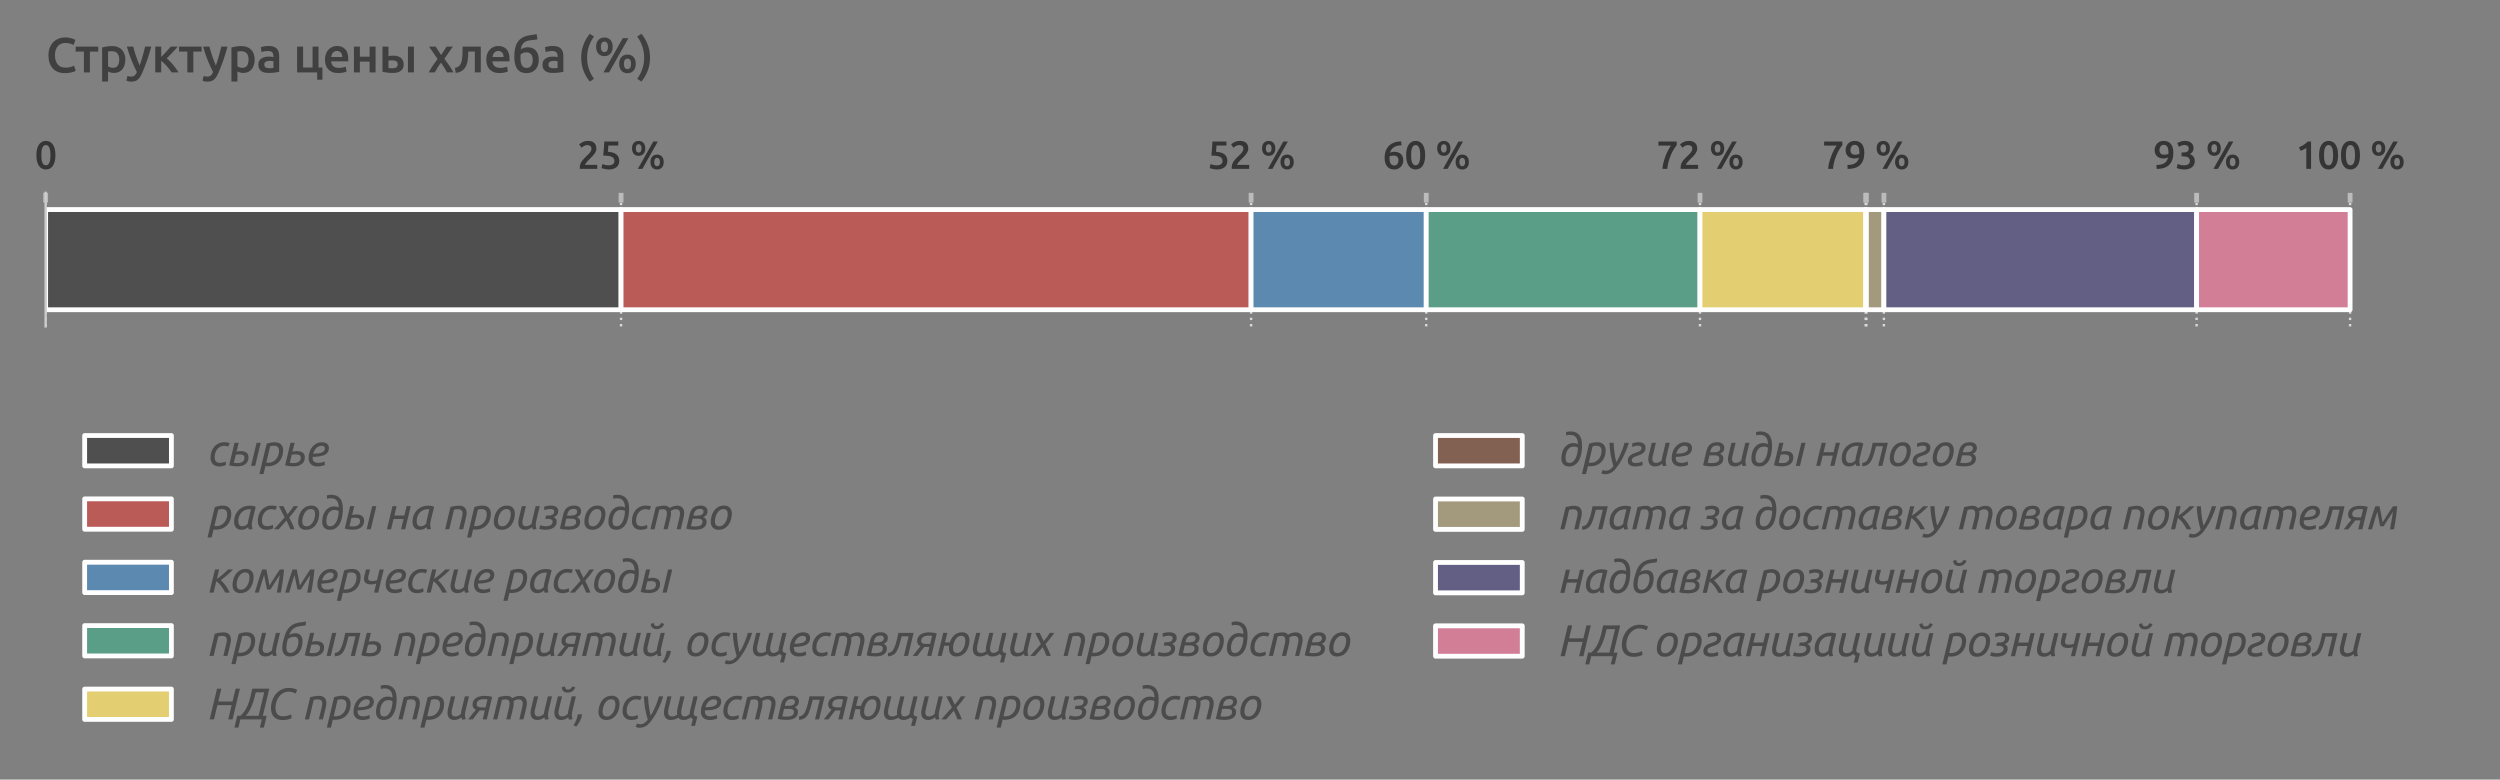 <?xml version="1.0" encoding="utf-8" standalone="no"?>
<!DOCTYPE svg PUBLIC "-//W3C//DTD SVG 1.1//EN"
  "http://www.w3.org/Graphics/SVG/1.1/DTD/svg11.dtd">
<svg xmlns:xlink="http://www.w3.org/1999/xlink" width="518.872pt" height="161.805pt" viewBox="0 0 518.872 161.805" xmlns="http://www.w3.org/2000/svg" version="1.1">
 <rect x="0" y="0" width="518.872" height="161.805" fill="#808080" stroke="none"/>
 <defs>
  <style type="text/css">*{stroke-linejoin: round; stroke-linecap: butt}</style>
 </defs>
 <g id="figure_1">
  <g id="patch_1">
   <path d="M 0 161.805 
L 518.872 161.805 
L 518.872 0 
L 0 0 
L 0 161.805 
z
" style="fill: none"/>
  </g>
  <g id="axes_1">
   <g id="patch_2">
    <path d="M 9.472 67.75 
L 511.672 67.75 
L 511.672 40.03 
L 9.472 40.03 
L 9.472 67.75 
z
" style="fill: none"/>
   </g>
   <g id="matplotlib.axis_1">
    <g id="xtick_1">
     <g id="line2d_1">
      <path d="M 9.472 67.75 
L 9.472 40.03 
" clip-path="url(#p561a23726a)" style="fill: none; stroke-dasharray: 0.5,0.825; stroke-dashoffset: 0; stroke: #d9d9d9; stroke-width: 0.5"/>
     </g>
     <g id="line2d_2">
      <defs>
       <path id="mc62960bf35" d="M 0 0 
L 0 2 
" style="stroke: #bbbbbb"/>
      </defs>
      <g>
       <use xlink:href="#mc62960bf35" x="9.472" y="40.03" style="fill: #bbbbbb; stroke: #bbbbbb"/>
      </g>
     </g>
     <g id="text_1">
      <!-- 0 -->
      <g style="fill: #353535" transform="translate(7.2 35.05) scale(0.08 -0.08)">
       <defs>
        <path id="Ubuntu-Medium-30" d="M 3360 2221 
Q 3360 1101 2950 502 
Q 2541 -96 1818 -96 
Q 1094 -96 684 502 
Q 275 1101 275 2221 
Q 275 2778 380 3210 
Q 486 3642 688 3936 
Q 890 4230 1174 4384 
Q 1459 4538 1818 4538 
Q 2541 4538 2950 3939 
Q 3360 3341 3360 2221 
z
M 2560 2221 
Q 2560 2566 2521 2867 
Q 2483 3168 2396 3389 
Q 2310 3610 2169 3738 
Q 2029 3866 1818 3866 
Q 1606 3866 1462 3738 
Q 1318 3610 1232 3389 
Q 1146 3168 1110 2867 
Q 1075 2566 1075 2221 
Q 1075 1875 1110 1574 
Q 1146 1274 1232 1053 
Q 1318 832 1462 704 
Q 1606 576 1818 576 
Q 2029 576 2169 704 
Q 2310 832 2396 1053 
Q 2483 1274 2521 1574 
Q 2560 1875 2560 2221 
z
" transform="scale(0.016)"/>
       </defs>
       <use xlink:href="#Ubuntu-Medium-30"/>
      </g>
     </g>
    </g>
    <g id="xtick_2">
     <g id="line2d_3">
      <path d="M 128.9 67.75 
L 128.9 40.03 
" clip-path="url(#p561a23726a)" style="fill: none; stroke-dasharray: 0.5,0.825; stroke-dashoffset: 0; stroke: #d9d9d9; stroke-width: 0.5"/>
     </g>
     <g id="line2d_4">
      <g>
       <use xlink:href="#mc62960bf35" x="128.9" y="40.03" style="fill: #bbbbbb; stroke: #bbbbbb"/>
      </g>
     </g>
     <g id="text_2">
      <!-- 25 % -->
      <g style="fill: #353535" transform="translate(119.836 35.05) scale(0.08 -0.08)">
       <defs>
        <path id="Ubuntu-Medium-32" d="M 3078 3283 
Q 3078 3053 2982 2832 
Q 2886 2611 2736 2403 
Q 2586 2195 2394 2000 
Q 2202 1805 2010 1619 
Q 1907 1523 1779 1388 
Q 1651 1254 1536 1120 
Q 1421 986 1337 861 
Q 1254 736 1248 653 
L 3219 653 
L 3219 0 
L 397 0 
Q 390 51 390 124 
Q 390 198 390 237 
Q 390 544 489 803 
Q 589 1062 749 1286 
Q 909 1510 1107 1708 
Q 1306 1907 1504 2099 
Q 1658 2246 1798 2387 
Q 1939 2528 2044 2665 
Q 2150 2803 2214 2947 
Q 2278 3091 2278 3245 
Q 2278 3578 2086 3718 
Q 1894 3859 1619 3859 
Q 1440 3859 1286 3808 
Q 1133 3757 1014 3686 
Q 896 3616 806 3542 
Q 717 3469 672 3424 
L 288 3968 
Q 557 4224 918 4381 
Q 1280 4538 1696 4538 
Q 2406 4538 2742 4202 
Q 3078 3866 3078 3283 
z
" transform="scale(0.016)"/>
        <path id="Ubuntu-Medium-35" d="M 2451 1267 
Q 2451 1478 2368 1644 
Q 2285 1811 2077 1926 
Q 1869 2042 1520 2099 
Q 1171 2157 640 2157 
Q 710 2771 748 3324 
Q 787 3878 813 4435 
L 3078 4435 
L 3078 3782 
L 1472 3782 
Q 1466 3674 1456 3536 
Q 1446 3398 1436 3257 
Q 1427 3117 1414 2989 
Q 1402 2861 1389 2771 
Q 2336 2720 2787 2339 
Q 3238 1958 3238 1299 
Q 3238 998 3136 742 
Q 3034 486 2822 300 
Q 2611 115 2291 9 
Q 1971 -96 1542 -96 
Q 1370 -96 1190 -70 
Q 1011 -45 848 -9 
Q 685 26 557 64 
Q 429 102 365 134 
L 512 787 
Q 646 723 899 649 
Q 1152 576 1517 576 
Q 1766 576 1945 630 
Q 2125 685 2237 781 
Q 2349 877 2400 1001 
Q 2451 1126 2451 1267 
z
" transform="scale(0.016)"/>
        <path id="Ubuntu-Medium-20" transform="scale(0.016)"/>
        <path id="Ubuntu-Medium-25" d="M 2451 3322 
Q 2451 2739 2153 2425 
Q 1856 2112 1376 2112 
Q 1139 2112 940 2192 
Q 742 2272 601 2425 
Q 461 2579 381 2806 
Q 301 3034 301 3322 
Q 301 3910 598 4220 
Q 896 4531 1376 4531 
Q 1856 4531 2153 4220 
Q 2451 3910 2451 3322 
z
M 1843 3322 
Q 1843 3661 1718 3830 
Q 1594 4000 1376 4000 
Q 1158 4000 1036 3830 
Q 915 3661 915 3322 
Q 915 2982 1036 2812 
Q 1158 2643 1376 2643 
Q 1594 2643 1718 2812 
Q 1843 2982 1843 3322 
z
M 3750 4435 
L 4486 4435 
L 1984 0 
L 1248 0 
L 3750 4435 
z
M 5440 1107 
Q 5440 525 5142 211 
Q 4845 -102 4365 -102 
Q 4128 -102 3929 -22 
Q 3731 58 3590 211 
Q 3450 365 3370 592 
Q 3290 819 3290 1107 
Q 3290 1696 3587 2006 
Q 3885 2317 4365 2317 
Q 4845 2317 5142 2006 
Q 5440 1696 5440 1107 
z
M 4832 1107 
Q 4832 1446 4707 1616 
Q 4582 1786 4365 1786 
Q 4147 1786 4025 1616 
Q 3904 1446 3904 1107 
Q 3904 768 4025 598 
Q 4147 429 4365 429 
Q 4582 429 4707 598 
Q 4832 768 4832 1107 
z
" transform="scale(0.016)"/>
       </defs>
       <use xlink:href="#Ubuntu-Medium-32"/>
       <use xlink:href="#Ubuntu-Medium-35" x="56.8"/>
       <use xlink:href="#Ubuntu-Medium-20" x="113.6"/>
       <use xlink:href="#Ubuntu-Medium-25" x="136.9"/>
      </g>
     </g>
    </g>
    <g id="xtick_3">
     <g id="line2d_5">
      <path d="M 259.663 67.75 
L 259.663 40.03 
" clip-path="url(#p561a23726a)" style="fill: none; stroke-dasharray: 0.5,0.825; stroke-dashoffset: 0; stroke: #d9d9d9; stroke-width: 0.5"/>
     </g>
     <g id="line2d_6">
      <g>
       <use xlink:href="#mc62960bf35" x="259.663" y="40.03" style="fill: #bbbbbb; stroke: #bbbbbb"/>
      </g>
     </g>
     <g id="text_3">
      <!-- 52 % -->
      <g style="fill: #353535" transform="translate(250.599 35.05) scale(0.08 -0.08)">
       <use xlink:href="#Ubuntu-Medium-35"/>
       <use xlink:href="#Ubuntu-Medium-32" x="56.8"/>
       <use xlink:href="#Ubuntu-Medium-20" x="113.6"/>
       <use xlink:href="#Ubuntu-Medium-25" x="136.9"/>
      </g>
     </g>
    </g>
    <g id="xtick_4">
     <g id="line2d_7">
      <path d="M 296.013 67.75 
L 296.013 40.03 
" clip-path="url(#p561a23726a)" style="fill: none; stroke-dasharray: 0.5,0.825; stroke-dashoffset: 0; stroke: #d9d9d9; stroke-width: 0.5"/>
     </g>
     <g id="line2d_8">
      <g>
       <use xlink:href="#mc62960bf35" x="296.013" y="40.03" style="fill: #bbbbbb; stroke: #bbbbbb"/>
      </g>
     </g>
     <g id="text_4">
      <!-- 60 % -->
      <g style="fill: #353535" transform="translate(286.949 35.05) scale(0.08 -0.08)">
       <defs>
        <path id="Ubuntu-Medium-36" d="M 1805 2157 
Q 1619 2157 1446 2125 
Q 1274 2093 1133 2029 
Q 1126 1978 1123 1917 
Q 1120 1856 1120 1798 
Q 1120 1542 1155 1315 
Q 1190 1088 1276 918 
Q 1363 749 1513 649 
Q 1664 550 1888 550 
Q 2074 550 2205 627 
Q 2336 704 2419 825 
Q 2502 947 2540 1091 
Q 2579 1235 2579 1370 
Q 2579 1754 2393 1955 
Q 2208 2157 1805 2157 
z
M 1901 2771 
Q 2298 2771 2576 2659 
Q 2854 2547 3027 2355 
Q 3200 2163 3280 1910 
Q 3360 1658 3360 1382 
Q 3360 1133 3273 870 
Q 3187 608 3004 393 
Q 2822 179 2547 41 
Q 2272 -96 1894 -96 
Q 1133 -96 733 406 
Q 333 909 333 1792 
Q 333 2432 521 2928 
Q 710 3424 1059 3763 
Q 1408 4102 1904 4278 
Q 2400 4454 3021 4461 
L 3066 3821 
Q 2720 3814 2419 3747 
Q 2118 3680 1881 3539 
Q 1645 3398 1475 3174 
Q 1306 2950 1216 2624 
Q 1530 2771 1901 2771 
z
" transform="scale(0.016)"/>
       </defs>
       <use xlink:href="#Ubuntu-Medium-36"/>
       <use xlink:href="#Ubuntu-Medium-30" x="56.8"/>
       <use xlink:href="#Ubuntu-Medium-20" x="113.6"/>
       <use xlink:href="#Ubuntu-Medium-25" x="136.9"/>
      </g>
     </g>
    </g>
    <g id="xtick_5">
     <g id="line2d_9">
      <path d="M 352.833 67.75 
L 352.833 40.03 
" clip-path="url(#p561a23726a)" style="fill: none; stroke-dasharray: 0.5,0.825; stroke-dashoffset: 0; stroke: #d9d9d9; stroke-width: 0.5"/>
     </g>
     <g id="line2d_10">
      <g>
       <use xlink:href="#mc62960bf35" x="352.833" y="40.03" style="fill: #bbbbbb; stroke: #bbbbbb"/>
      </g>
     </g>
     <g id="text_5">
      <!-- 72 % -->
      <g style="fill: #353535" transform="translate(343.769 35.05) scale(0.08 -0.08)">
       <defs>
        <path id="Ubuntu-Medium-37" d="M 986 0 
Q 1024 486 1158 1024 
Q 1293 1562 1488 2070 
Q 1683 2579 1916 3024 
Q 2150 3469 2381 3770 
L 339 3770 
L 339 4435 
L 3302 4435 
L 3302 3846 
Q 3091 3610 2841 3200 
Q 2592 2790 2368 2275 
Q 2144 1760 1981 1171 
Q 1818 582 1779 0 
L 986 0 
z
" transform="scale(0.016)"/>
       </defs>
       <use xlink:href="#Ubuntu-Medium-37"/>
       <use xlink:href="#Ubuntu-Medium-32" x="56.8"/>
       <use xlink:href="#Ubuntu-Medium-20" x="113.6"/>
       <use xlink:href="#Ubuntu-Medium-25" x="136.9"/>
      </g>
     </g>
    </g>
    <g id="xtick_6">
     <g id="line2d_11">
      <path d="M 387.222 67.75 
L 387.222 40.03 
" clip-path="url(#p561a23726a)" style="fill: none; stroke-dasharray: 0.5,0.825; stroke-dashoffset: 0; stroke: #d9d9d9; stroke-width: 0.5"/>
     </g>
     <g id="line2d_12">
      <g>
       <use xlink:href="#mc62960bf35" x="387.222" y="40.03" style="fill: #bbbbbb; stroke: #bbbbbb"/>
      </g>
     </g>
     <g id="text_6">
      <!-- 79 % -->
      <g style="fill: #353535" transform="translate(378.158 35.05) scale(0.08 -0.08)">
       <defs>
        <path id="Ubuntu-Medium-39" d="M 1837 2298 
Q 2022 2298 2201 2333 
Q 2381 2368 2509 2438 
Q 2515 2509 2515 2560 
Q 2515 2611 2515 2650 
Q 2515 2906 2480 3133 
Q 2445 3360 2358 3529 
Q 2272 3699 2121 3798 
Q 1971 3898 1747 3898 
Q 1562 3898 1430 3821 
Q 1299 3744 1216 3622 
Q 1133 3501 1094 3360 
Q 1056 3219 1056 3085 
Q 1056 2694 1245 2496 
Q 1434 2298 1837 2298 
z
M 2445 1830 
Q 2291 1760 2105 1721 
Q 1920 1683 1747 1683 
Q 1350 1683 1072 1788 
Q 794 1894 618 2083 
Q 442 2272 358 2521 
Q 275 2771 275 3059 
Q 275 3309 358 3568 
Q 442 3827 621 4044 
Q 800 4262 1075 4400 
Q 1350 4538 1728 4538 
Q 2509 4538 2909 4035 
Q 3309 3533 3309 2618 
Q 3309 1325 2643 659 
Q 1978 -6 602 -13 
L 570 634 
Q 954 634 1264 698 
Q 1574 762 1808 902 
Q 2042 1043 2202 1270 
Q 2362 1498 2445 1830 
z
" transform="scale(0.016)"/>
       </defs>
       <use xlink:href="#Ubuntu-Medium-37"/>
       <use xlink:href="#Ubuntu-Medium-39" x="56.8"/>
       <use xlink:href="#Ubuntu-Medium-20" x="113.6"/>
       <use xlink:href="#Ubuntu-Medium-25" x="136.9"/>
      </g>
     </g>
    </g>
    <g id="xtick_7">
     <g id="line2d_13">
      <path d="M 387.365 67.75 
L 387.365 40.03 
" clip-path="url(#p561a23726a)" style="fill: none; stroke-dasharray: 0.5,0.825; stroke-dashoffset: 0; stroke: #d9d9d9; stroke-width: 0.5"/>
     </g>
     <g id="line2d_14">
      <g>
       <use xlink:href="#mc62960bf35" x="387.365" y="40.03" style="fill: #bbbbbb; stroke: #bbbbbb"/>
      </g>
     </g>
     <g id="text_7">
      <!--   -->
      <g style="fill: #353535" transform="translate(386.434 35.05) scale(0.08 -0.08)">
       <use xlink:href="#Ubuntu-Medium-20"/>
      </g>
     </g>
    </g>
    <g id="xtick_8">
     <g id="line2d_15">
      <path d="M 391 67.75 
L 391 40.03 
" clip-path="url(#p561a23726a)" style="fill: none; stroke-dasharray: 0.5,0.825; stroke-dashoffset: 0; stroke: #d9d9d9; stroke-width: 0.5"/>
     </g>
     <g id="line2d_16">
      <g>
       <use xlink:href="#mc62960bf35" x="391" y="40.03" style="fill: #bbbbbb; stroke: #bbbbbb"/>
      </g>
     </g>
     <g id="text_8">
      <!--   -->
      <g style="fill: #353535" transform="translate(390.069 35.05) scale(0.08 -0.08)">
       <use xlink:href="#Ubuntu-Medium-20"/>
      </g>
     </g>
    </g>
    <g id="xtick_9">
     <g id="line2d_17">
      <path d="M 455.904 67.75 
L 455.904 40.03 
" clip-path="url(#p561a23726a)" style="fill: none; stroke-dasharray: 0.5,0.825; stroke-dashoffset: 0; stroke: #d9d9d9; stroke-width: 0.5"/>
     </g>
     <g id="line2d_18">
      <g>
       <use xlink:href="#mc62960bf35" x="455.904" y="40.03" style="fill: #bbbbbb; stroke: #bbbbbb"/>
      </g>
     </g>
     <g id="text_9">
      <!-- 93 % -->
      <g style="fill: #353535" transform="translate(446.84 35.05) scale(0.08 -0.08)">
       <defs>
        <path id="Ubuntu-Medium-33" d="M 1510 -96 
Q 1338 -96 1155 -73 
Q 973 -51 809 -16 
Q 646 19 512 60 
Q 378 102 307 141 
L 461 800 
Q 595 736 851 656 
Q 1107 576 1485 576 
Q 1990 576 2214 771 
Q 2438 966 2438 1293 
Q 2438 1504 2352 1645 
Q 2266 1786 2115 1872 
Q 1965 1958 1769 1993 
Q 1574 2029 1357 2029 
L 1094 2029 
L 1094 2656 
L 1414 2656 
Q 1562 2656 1712 2685 
Q 1862 2714 1984 2787 
Q 2106 2861 2182 2982 
Q 2259 3104 2259 3296 
Q 2259 3450 2201 3558 
Q 2144 3667 2051 3737 
Q 1958 3808 1836 3840 
Q 1715 3872 1581 3872 
Q 1293 3872 1069 3785 
Q 845 3699 672 3590 
L 390 4166 
Q 480 4224 608 4288 
Q 736 4352 893 4409 
Q 1050 4467 1229 4502 
Q 1408 4538 1606 4538 
Q 1978 4538 2246 4448 
Q 2515 4358 2691 4195 
Q 2867 4032 2953 3811 
Q 3040 3590 3040 3328 
Q 3040 3021 2870 2777 
Q 2701 2534 2432 2406 
Q 2778 2285 3005 2003 
Q 3232 1722 3232 1280 
Q 3232 986 3129 733 
Q 3027 480 2816 297 
Q 2605 115 2281 9 
Q 1958 -96 1510 -96 
z
" transform="scale(0.016)"/>
       </defs>
       <use xlink:href="#Ubuntu-Medium-39"/>
       <use xlink:href="#Ubuntu-Medium-33" x="56.8"/>
       <use xlink:href="#Ubuntu-Medium-20" x="113.6"/>
       <use xlink:href="#Ubuntu-Medium-25" x="136.9"/>
      </g>
     </g>
    </g>
    <g id="xtick_10">
     <g id="line2d_19">
      <path d="M 487.758 67.75 
L 487.758 40.03 
" clip-path="url(#p561a23726a)" style="fill: none; stroke-dasharray: 0.5,0.825; stroke-dashoffset: 0; stroke: #d9d9d9; stroke-width: 0.5"/>
     </g>
     <g id="line2d_20">
      <g>
       <use xlink:href="#mc62960bf35" x="487.758" y="40.03" style="fill: #bbbbbb; stroke: #bbbbbb"/>
      </g>
     </g>
     <g id="text_10">
      <!-- 100 % -->
      <g style="fill: #353535" transform="translate(476.422 35.05) scale(0.08 -0.08)">
       <defs>
        <path id="Ubuntu-Medium-31" d="M 576 3514 
Q 947 3661 1321 3891 
Q 1696 4122 1984 4435 
L 2528 4435 
L 2528 0 
L 1754 0 
L 1754 3398 
Q 1581 3264 1318 3136 
Q 1056 3008 813 2925 
L 576 3514 
z
" transform="scale(0.016)"/>
       </defs>
       <use xlink:href="#Ubuntu-Medium-31"/>
       <use xlink:href="#Ubuntu-Medium-30" x="56.8"/>
       <use xlink:href="#Ubuntu-Medium-30" x="113.6"/>
       <use xlink:href="#Ubuntu-Medium-20" x="170.4"/>
       <use xlink:href="#Ubuntu-Medium-25" x="193.7"/>
      </g>
     </g>
    </g>
   </g>
   <g id="matplotlib.axis_2"/>
   <g id="patch_3">
    <path d="M 9.472 64.285 
L 128.9 64.285 
L 128.9 43.495 
L 9.472 43.495 
z
" clip-path="url(#p561a23726a)" style="fill: #4f4f4f; stroke: #fefefe; stroke-linejoin: miter"/>
   </g>
   <g id="patch_4">
    <path d="M 128.9 64.285 
L 259.663 64.285 
L 259.663 43.495 
L 128.9 43.495 
z
" clip-path="url(#p561a23726a)" style="fill: #ba5b58; stroke: #fefefe; stroke-linejoin: miter"/>
   </g>
   <g id="patch_5">
    <path d="M 259.663 64.285 
L 296.013 64.285 
L 296.013 43.495 
L 259.663 43.495 
z
" clip-path="url(#p561a23726a)" style="fill: #5b89af; stroke: #fefefe; stroke-linejoin: miter"/>
   </g>
   <g id="patch_6">
    <path d="M 296.013 64.285 
L 352.833 64.285 
L 352.833 43.495 
L 296.013 43.495 
z
" clip-path="url(#p561a23726a)" style="fill: #5a9e88; stroke: #fefefe; stroke-linejoin: miter"/>
   </g>
   <g id="patch_7">
    <path d="M 352.833 64.285 
L 387.222 64.285 
L 387.222 43.495 
L 352.833 43.495 
z
" clip-path="url(#p561a23726a)" style="fill: #e3ce71; stroke: #fefefe; stroke-linejoin: miter"/>
   </g>
   <g id="patch_8">
    <path d="M 387.222 64.285 
L 387.365 64.285 
L 387.365 43.495 
L 387.222 43.495 
z
" clip-path="url(#p561a23726a)" style="fill: #826152; stroke: #fefefe; stroke-linejoin: miter"/>
   </g>
   <g id="patch_9">
    <path d="M 387.365 64.285 
L 391 64.285 
L 391 43.495 
L 387.365 43.495 
z
" clip-path="url(#p561a23726a)" style="fill: #a39a7d; stroke: #fefefe; stroke-linejoin: miter"/>
   </g>
   <g id="patch_10">
    <path d="M 391 64.285 
L 455.904 64.285 
L 455.904 43.495 
L 391 43.495 
z
" clip-path="url(#p561a23726a)" style="fill: #635f84; stroke: #fefefe; stroke-linejoin: miter"/>
   </g>
   <g id="patch_11">
    <path d="M 455.904 64.285 
L 487.758 64.285 
L 487.758 43.495 
L 455.904 43.495 
z
" clip-path="url(#p561a23726a)" style="fill: #d27e96; stroke: #fefefe; stroke-linejoin: miter"/>
   </g>
   <g id="patch_12">
    <path d="M 9.472 67.75 
L 9.472 40.03 
" style="fill: none; stroke: #cccccc; stroke-width: 0.5; stroke-linejoin: miter; stroke-linecap: square"/>
   </g>
   <g id="text_11">
    <!-- Структура цены хлеба (%) -->
    <g style="fill: #404040" transform="translate(9.472 15.03) scale(0.1 -0.1)">
     <defs>
      <path id="Ubuntu-Medium-421" d="M 2502 -96 
Q 2003 -96 1606 57 
Q 1210 211 934 508 
Q 659 806 512 1235 
Q 365 1664 365 2221 
Q 365 2778 534 3206 
Q 704 3635 998 3932 
Q 1293 4230 1689 4384 
Q 2086 4538 2541 4538 
Q 2816 4538 3040 4496 
Q 3264 4454 3430 4403 
Q 3597 4352 3705 4294 
Q 3814 4237 3859 4211 
L 3622 3552 
Q 3469 3648 3184 3734 
Q 2899 3821 2566 3821 
Q 2278 3821 2028 3721 
Q 1779 3622 1596 3424 
Q 1414 3226 1312 2925 
Q 1210 2624 1210 2227 
Q 1210 1875 1290 1580 
Q 1370 1286 1536 1072 
Q 1702 858 1958 739 
Q 2214 621 2573 621 
Q 3002 621 3270 707 
Q 3539 794 3686 870 
L 3904 211 
Q 3827 160 3696 109 
Q 3565 58 3385 10 
Q 3206 -38 2982 -67 
Q 2758 -96 2502 -96 
z
" transform="scale(0.016)"/>
      <path id="Ubuntu-Medium-442" d="M 3014 2701 
L 1933 2701 
L 1933 0 
L 1158 0 
L 1158 2701 
L 83 2701 
L 83 3347 
L 3014 3347 
L 3014 2701 
z
" transform="scale(0.016)"/>
      <path id="Ubuntu-Medium-440" d="M 2714 1658 
Q 2714 2176 2480 2464 
Q 2246 2752 1728 2752 
Q 1619 2752 1500 2742 
Q 1382 2733 1267 2701 
L 1267 787 
Q 1370 717 1539 656 
Q 1709 595 1901 595 
Q 2323 595 2518 883 
Q 2714 1171 2714 1658 
z
M 3507 1670 
Q 3507 1286 3408 966 
Q 3309 646 3123 416 
Q 2938 186 2659 58 
Q 2381 -70 2029 -70 
Q 1792 -70 1593 -12 
Q 1395 45 1267 115 
L 1267 -1184 
L 493 -1184 
L 493 3238 
Q 730 3302 1075 3360 
Q 1421 3418 1805 3418 
Q 2202 3418 2515 3296 
Q 2829 3174 3049 2947 
Q 3270 2720 3388 2397 
Q 3507 2074 3507 1670 
z
" transform="scale(0.016)"/>
      <path id="Ubuntu-Medium-443" d="M 3226 3347 
Q 2707 1440 2022 -109 
Q 1894 -397 1760 -601 
Q 1626 -806 1459 -940 
Q 1293 -1075 1088 -1136 
Q 883 -1197 614 -1197 
Q 435 -1197 259 -1158 
Q 83 -1120 -6 -1075 
L 134 -454 
Q 365 -544 589 -544 
Q 890 -544 1059 -400 
Q 1229 -256 1357 45 
Q 992 749 656 1581 
Q 320 2413 58 3347 
L 883 3347 
Q 947 3078 1040 2764 
Q 1133 2451 1241 2128 
Q 1350 1805 1472 1485 
Q 1594 1165 1715 890 
Q 1920 1459 2099 2102 
Q 2278 2746 2426 3347 
L 3226 3347 
z
" transform="scale(0.016)"/>
      <path id="Ubuntu-Medium-43a" d="M 1267 2003 
Q 1414 2150 1587 2332 
Q 1760 2515 1929 2700 
Q 2099 2886 2252 3056 
Q 2406 3226 2509 3347 
L 3418 3347 
Q 3277 3181 3094 2982 
Q 2912 2784 2717 2576 
Q 2522 2368 2333 2173 
Q 2144 1978 1990 1824 
Q 2189 1658 2403 1437 
Q 2618 1216 2826 969 
Q 3034 723 3213 470 
Q 3392 218 3514 0 
L 2618 0 
Q 2496 192 2333 403 
Q 2170 614 1990 816 
Q 1811 1018 1625 1197 
Q 1440 1376 1267 1504 
L 1267 0 
L 493 0 
L 493 3347 
L 1267 3347 
L 1267 2003 
z
" transform="scale(0.016)"/>
      <path id="Ubuntu-Medium-430" d="M 1670 544 
Q 2029 544 2214 582 
L 2214 1440 
Q 2150 1459 2028 1478 
Q 1907 1498 1760 1498 
Q 1632 1498 1501 1478 
Q 1370 1459 1264 1408 
Q 1158 1357 1094 1264 
Q 1030 1171 1030 1030 
Q 1030 755 1203 649 
Q 1376 544 1670 544 
z
M 1606 3430 
Q 1990 3430 2252 3334 
Q 2515 3238 2672 3065 
Q 2829 2893 2896 2646 
Q 2963 2400 2963 2106 
L 2963 77 
Q 2784 38 2422 -16 
Q 2061 -70 1606 -70 
Q 1306 -70 1056 -12 
Q 806 45 630 173 
Q 454 301 355 505 
Q 256 710 256 1011 
Q 256 1299 368 1497 
Q 480 1696 672 1821 
Q 864 1946 1117 2000 
Q 1370 2054 1645 2054 
Q 1773 2054 1913 2038 
Q 2054 2022 2214 1984 
L 2214 2112 
Q 2214 2246 2182 2368 
Q 2150 2490 2070 2582 
Q 1990 2675 1859 2726 
Q 1728 2778 1530 2778 
Q 1261 2778 1037 2739 
Q 813 2701 672 2650 
L 576 3277 
Q 723 3328 1004 3379 
Q 1286 3430 1606 3430 
z
" transform="scale(0.016)"/>
      <path id="Ubuntu-Medium-446" d="M 3776 634 
L 3776 -947 
L 3091 -947 
L 3091 0 
L 493 0 
L 493 3347 
L 1267 3347 
L 1267 634 
L 2496 634 
L 2496 3347 
L 3270 3347 
L 3270 634 
L 3776 634 
z
" transform="scale(0.016)"/>
      <path id="Ubuntu-Medium-435" d="M 307 1658 
Q 307 2099 438 2432 
Q 570 2765 787 2985 
Q 1005 3206 1286 3318 
Q 1568 3430 1862 3430 
Q 2554 3430 2941 3001 
Q 3328 2573 3328 1722 
Q 3328 1658 3325 1578 
Q 3322 1498 3315 1434 
L 1107 1434 
Q 1139 1030 1392 809 
Q 1645 589 2125 589 
Q 2406 589 2640 640 
Q 2874 691 3008 749 
L 3110 115 
Q 3046 83 2934 48 
Q 2822 13 2678 -16 
Q 2534 -45 2368 -64 
Q 2202 -83 2029 -83 
Q 1587 -83 1260 48 
Q 934 179 723 412 
Q 512 646 409 963 
Q 307 1280 307 1658 
z
M 2554 2003 
Q 2554 2163 2509 2307 
Q 2464 2451 2377 2556 
Q 2291 2662 2166 2723 
Q 2042 2784 1869 2784 
Q 1690 2784 1555 2717 
Q 1421 2650 1328 2541 
Q 1235 2432 1184 2291 
Q 1133 2150 1114 2003 
L 2554 2003 
z
" transform="scale(0.016)"/>
      <path id="Ubuntu-Medium-43d" d="M 3302 0 
L 2528 0 
L 2528 1402 
L 1267 1402 
L 1267 0 
L 493 0 
L 493 3347 
L 1267 3347 
L 1267 2042 
L 2528 2042 
L 2528 3347 
L 3302 3347 
L 3302 0 
z
" transform="scale(0.016)"/>
      <path id="Ubuntu-Medium-44b" d="M 4570 0 
L 3795 0 
L 3795 3347 
L 4570 3347 
L 4570 0 
z
M 1267 2112 
Q 1363 2138 1545 2157 
Q 1728 2176 1901 2176 
Q 2176 2176 2422 2112 
Q 2669 2048 2851 1910 
Q 3034 1773 3139 1558 
Q 3245 1344 3245 1050 
Q 3245 749 3142 537 
Q 3040 326 2854 192 
Q 2669 58 2409 -6 
Q 2150 -70 1837 -70 
Q 1472 -70 1149 -32 
Q 826 6 493 83 
L 493 3347 
L 1267 3347 
L 1267 2112 
z
M 1818 538 
Q 2118 538 2294 662 
Q 2470 787 2470 1062 
Q 2470 1203 2412 1299 
Q 2355 1395 2256 1456 
Q 2157 1517 2032 1542 
Q 1907 1568 1773 1568 
Q 1651 1568 1507 1558 
Q 1363 1549 1267 1523 
L 1267 570 
Q 1350 557 1510 547 
Q 1670 538 1818 538 
z
" transform="scale(0.016)"/>
      <path id="Ubuntu-Medium-445" d="M 1696 2253 
L 2406 3347 
L 3219 3347 
L 2118 1766 
Q 2464 1318 2781 860 
Q 3098 403 3302 0 
L 2464 0 
Q 2406 122 2313 278 
Q 2221 435 2115 604 
Q 2010 774 1894 940 
Q 1779 1107 1670 1254 
Q 1446 966 1232 617 
Q 1018 269 877 0 
L 83 0 
Q 179 192 313 409 
Q 448 627 601 854 
Q 755 1082 918 1309 
Q 1082 1536 1242 1741 
L 134 3347 
L 986 3347 
L 1696 2253 
z
" transform="scale(0.016)"/>
      <path id="Ubuntu-Medium-43b" d="M 1805 2707 
Q 1798 2426 1785 2122 
Q 1773 1818 1725 1523 
Q 1677 1229 1574 960 
Q 1472 691 1289 476 
Q 1107 262 835 118 
Q 563 -26 173 -64 
L 64 582 
Q 390 646 569 790 
Q 749 934 845 1158 
Q 922 1325 963 1536 
Q 1005 1747 1027 1980 
Q 1050 2214 1056 2457 
Q 1062 2701 1062 2931 
L 1062 3347 
L 3430 3347 
L 3430 0 
L 2656 0 
L 2656 2707 
L 1805 2707 
z
" transform="scale(0.016)"/>
      <path id="Ubuntu-Medium-431" d="M 3366 4288 
Q 3302 4275 3228 4262 
Q 3155 4250 3052 4237 
Q 2950 4224 2812 4208 
Q 2675 4192 2496 4173 
Q 2221 4141 2003 4067 
Q 1786 3994 1626 3856 
Q 1466 3718 1363 3507 
Q 1261 3296 1216 2995 
Q 1414 3123 1648 3193 
Q 1882 3264 2106 3264 
Q 2771 3264 3161 2841 
Q 3552 2419 3552 1619 
Q 3552 1235 3443 921 
Q 3334 608 3129 384 
Q 2925 160 2637 35 
Q 2349 -90 1984 -90 
Q 1530 -90 1222 60 
Q 915 211 729 489 
Q 544 768 461 1158 
Q 378 1549 378 2029 
Q 378 2656 483 3139 
Q 589 3622 829 3968 
Q 1069 4314 1456 4528 
Q 1843 4742 2400 4826 
Q 2688 4870 2883 4896 
Q 3078 4922 3277 4966 
L 3366 4288 
z
M 1190 2317 
Q 1178 2234 1178 2115 
Q 1178 1997 1178 1894 
Q 1178 1606 1216 1363 
Q 1254 1120 1350 947 
Q 1446 774 1600 678 
Q 1754 582 1984 582 
Q 2182 582 2329 659 
Q 2477 736 2573 877 
Q 2669 1018 2717 1206 
Q 2765 1395 2765 1619 
Q 2765 1811 2723 1987 
Q 2682 2163 2589 2300 
Q 2496 2438 2342 2521 
Q 2189 2605 1965 2605 
Q 1747 2605 1532 2528 
Q 1318 2451 1190 2317 
z
" transform="scale(0.016)"/>
      <path id="Ubuntu-Medium-28" d="M 1248 1914 
Q 1248 1126 1485 435 
Q 1722 -256 2144 -826 
L 1600 -1184 
Q 1082 -563 781 227 
Q 480 1018 480 1914 
Q 480 2810 781 3600 
Q 1082 4390 1600 5011 
L 2144 4653 
Q 1722 4077 1485 3389 
Q 1248 2701 1248 1914 
z
" transform="scale(0.016)"/>
      <path id="Ubuntu-Medium-29" d="M 922 1914 
Q 922 2701 685 3389 
Q 448 4077 26 4653 
L 570 5011 
Q 1088 4390 1389 3600 
Q 1690 2810 1690 1914 
Q 1690 1018 1389 227 
Q 1088 -563 570 -1184 
L 26 -826 
Q 448 -256 685 435 
Q 922 1126 922 1914 
z
" transform="scale(0.016)"/>
     </defs>
     <use xlink:href="#Ubuntu-Medium-421"/>
     <use xlink:href="#Ubuntu-Medium-442" x="60.925"/>
     <use xlink:href="#Ubuntu-Medium-440" x="109.325"/>
     <use xlink:href="#Ubuntu-Medium-443" x="167.675"/>
     <use xlink:href="#Ubuntu-Medium-43a" x="219.575"/>
     <use xlink:href="#Ubuntu-Medium-442" x="275.575"/>
     <use xlink:href="#Ubuntu-Medium-443" x="325.85"/>
     <use xlink:href="#Ubuntu-Medium-440" x="377.75"/>
     <use xlink:href="#Ubuntu-Medium-430" x="437.35"/>
     <use xlink:href="#Ubuntu-Medium-20" x="490.75"/>
     <use xlink:href="#Ubuntu-Medium-446" x="514.05"/>
     <use xlink:href="#Ubuntu-Medium-435" x="574.85"/>
     <use xlink:href="#Ubuntu-Medium-43d" x="631.95"/>
     <use xlink:href="#Ubuntu-Medium-44b" x="691.25"/>
     <use xlink:href="#Ubuntu-Medium-20" x="770.35"/>
     <use xlink:href="#Ubuntu-Medium-445" x="793.65"/>
     <use xlink:href="#Ubuntu-Medium-43b" x="848.3"/>
     <use xlink:href="#Ubuntu-Medium-435" x="909.6"/>
     <use xlink:href="#Ubuntu-Medium-431" x="966.7"/>
     <use xlink:href="#Ubuntu-Medium-430" x="1027.1"/>
     <use xlink:href="#Ubuntu-Medium-20" x="1080.5"/>
     <use xlink:href="#Ubuntu-Medium-28" x="1103.8"/>
     <use xlink:href="#Ubuntu-Medium-25" x="1137.7"/>
     <use xlink:href="#Ubuntu-Medium-29" x="1227.4"/>
    </g>
   </g>
   <g id="legend_1">
    <g id="patch_13">
     <path d="M 17.572 96.693 
L 35.572 96.693 
L 35.572 90.393 
L 17.572 90.393 
z
" style="fill: #4f4f4f; stroke: #fefefe; stroke-linejoin: miter"/>
    </g>
    <g id="text_12">
     <!-- сырье -->
     <g style="fill: #4b4b4b" transform="translate(42.772 96.693) scale(0.09 -0.09)">
      <defs>
       <path id="Ubuntu-Italic-441" d="M 640 1190 
Q 640 1626 771 2029 
Q 902 2432 1158 2739 
Q 1414 3046 1785 3228 
Q 2157 3411 2637 3411 
Q 2848 3411 3040 3382 
Q 3232 3354 3405 3270 
L 3181 2771 
Q 3078 2829 2940 2861 
Q 2803 2893 2586 2893 
Q 2272 2893 2022 2755 
Q 1773 2618 1597 2390 
Q 1421 2163 1328 1865 
Q 1235 1568 1235 1248 
Q 1235 1082 1270 934 
Q 1306 787 1395 675 
Q 1485 563 1635 499 
Q 1786 435 2016 435 
Q 2131 435 2259 457 
Q 2387 480 2496 512 
Q 2605 544 2691 579 
Q 2778 614 2816 646 
L 2867 141 
Q 2746 64 2490 -9 
Q 2234 -83 1907 -83 
Q 1600 -83 1363 9 
Q 1126 102 966 272 
Q 806 442 723 675 
Q 640 909 640 1190 
z
" transform="scale(0.016)"/>
       <path id="Ubuntu-Italic-44b" d="M 1280 3328 
L 1875 3328 
L 1568 2054 
Q 1690 2086 1866 2108 
Q 2042 2131 2170 2131 
Q 2688 2131 2992 1913 
Q 3296 1696 3296 1229 
Q 3296 877 3165 630 
Q 3034 384 2810 227 
Q 2586 70 2291 0 
Q 1997 -70 1677 -70 
Q 1363 -70 1056 -32 
Q 749 6 506 96 
L 1280 3328 
z
M 4256 0 
L 3661 0 
L 4461 3328 
L 5056 3328 
L 4256 0 
z
M 1728 403 
Q 2176 403 2441 592 
Q 2707 781 2707 1165 
Q 2707 1408 2544 1533 
Q 2381 1658 2010 1658 
Q 1850 1658 1706 1642 
Q 1562 1626 1459 1600 
L 1184 442 
Q 1274 429 1395 416 
Q 1517 403 1728 403 
z
" transform="scale(0.016)"/>
       <path id="Ubuntu-Italic-440" d="M 2426 3411 
Q 2739 3411 2966 3321 
Q 3194 3232 3341 3075 
Q 3488 2918 3561 2704 
Q 3635 2490 3635 2234 
Q 3635 1792 3500 1379 
Q 3366 966 3088 646 
Q 2810 326 2384 134 
Q 1958 -58 1376 -58 
Q 1306 -58 1222 -51 
Q 1139 -45 1075 -32 
L 800 -1184 
L 205 -1184 
L 1254 3187 
Q 1523 3296 1840 3353 
Q 2157 3411 2426 3411 
z
M 1197 467 
Q 1261 454 1334 451 
Q 1408 448 1478 448 
Q 1843 448 2131 589 
Q 2419 730 2620 970 
Q 2822 1210 2931 1520 
Q 3040 1830 3040 2170 
Q 3040 2310 3008 2444 
Q 2976 2579 2889 2681 
Q 2803 2784 2656 2845 
Q 2509 2906 2278 2906 
Q 2118 2906 1984 2877 
Q 1850 2848 1760 2822 
L 1197 467 
z
" transform="scale(0.016)"/>
       <path id="Ubuntu-Italic-44c" d="M 2195 2131 
Q 2739 2131 3043 1913 
Q 3347 1696 3347 1229 
Q 3347 870 3212 624 
Q 3078 378 2851 224 
Q 2624 70 2323 0 
Q 2022 -70 1690 -70 
Q 1363 -70 1052 -32 
Q 742 6 506 96 
L 1280 3328 
L 1875 3328 
L 1568 2054 
Q 1683 2086 1865 2108 
Q 2048 2131 2195 2131 
z
M 1184 442 
Q 1274 429 1398 416 
Q 1523 403 1741 403 
Q 2202 403 2480 592 
Q 2758 781 2758 1165 
Q 2758 1408 2588 1533 
Q 2419 1658 2029 1658 
Q 1869 1658 1718 1642 
Q 1568 1626 1459 1600 
L 1184 442 
z
" transform="scale(0.016)"/>
       <path id="Ubuntu-Italic-435" d="M 1306 1747 
Q 1677 1760 1984 1795 
Q 2291 1830 2515 1916 
Q 2739 2003 2864 2150 
Q 2989 2298 2989 2534 
Q 2989 2592 2966 2656 
Q 2944 2720 2889 2774 
Q 2835 2829 2739 2864 
Q 2643 2899 2502 2899 
Q 2278 2899 2083 2803 
Q 1888 2707 1734 2550 
Q 1581 2394 1472 2186 
Q 1363 1978 1306 1747 
z
M 1914 -83 
Q 1587 -83 1350 9 
Q 1114 102 954 265 
Q 794 429 717 646 
Q 640 864 640 1107 
Q 640 1555 774 1971 
Q 909 2387 1158 2707 
Q 1408 3027 1766 3216 
Q 2125 3405 2579 3405 
Q 2842 3405 3030 3337 
Q 3219 3270 3337 3155 
Q 3456 3040 3513 2889 
Q 3571 2739 3571 2579 
Q 3571 2278 3462 2070 
Q 3354 1862 3174 1721 
Q 2995 1581 2755 1504 
Q 2515 1427 2256 1382 
Q 1997 1338 1731 1322 
Q 1466 1306 1229 1293 
Q 1222 1242 1222 1210 
Q 1222 1178 1222 1158 
Q 1222 1011 1257 880 
Q 1293 749 1389 649 
Q 1485 550 1654 492 
Q 1824 435 2099 435 
Q 2221 435 2352 457 
Q 2483 480 2601 515 
Q 2720 550 2813 585 
Q 2906 621 2944 653 
L 2995 147 
Q 2867 77 2582 -3 
Q 2298 -83 1914 -83 
z
" transform="scale(0.016)"/>
      </defs>
      <use xlink:href="#Ubuntu-Italic-441"/>
      <use xlink:href="#Ubuntu-Italic-44b" x="45.1"/>
      <use xlink:href="#Ubuntu-Italic-440" x="119.6"/>
      <use xlink:href="#Ubuntu-Italic-44c" x="174.2"/>
      <use xlink:href="#Ubuntu-Italic-435" x="226.1"/>
     </g>
    </g>
    <g id="patch_14">
     <path d="M 17.572 109.842 
L 35.572 109.842 
L 35.572 103.542 
L 17.572 103.542 
z
" style="fill: #ba5b58; stroke: #fefefe; stroke-linejoin: miter"/>
    </g>
    <g id="text_13">
     <!-- расходы на производство -->
     <g style="fill: #4b4b4b" transform="translate(42.772 109.842) scale(0.09 -0.09)">
      <defs>
       <path id="Ubuntu-Italic-430" d="M 2765 -38 
Q 2733 32 2701 118 
Q 2669 205 2650 301 
Q 2509 173 2272 45 
Q 2035 -83 1690 -83 
Q 1408 -83 1206 6 
Q 1005 96 877 256 
Q 749 416 688 633 
Q 627 851 627 1114 
Q 627 1542 771 1952 
Q 915 2362 1203 2682 
Q 1491 3002 1926 3200 
Q 2362 3398 2944 3398 
Q 3117 3398 3347 3360 
Q 3578 3322 3744 3232 
L 3251 1222 
Q 3219 1075 3196 940 
Q 3174 806 3174 659 
Q 3174 512 3200 361 
Q 3226 211 3290 38 
L 2765 -38 
z
M 1811 422 
Q 2080 422 2272 537 
Q 2464 653 2605 806 
Q 2611 915 2627 1033 
Q 2643 1152 2669 1274 
L 3053 2861 
Q 3021 2874 2947 2880 
Q 2874 2886 2816 2886 
Q 2451 2886 2156 2745 
Q 1862 2605 1654 2371 
Q 1446 2138 1334 1827 
Q 1222 1517 1222 1178 
Q 1222 1043 1248 905 
Q 1274 768 1341 662 
Q 1408 557 1520 489 
Q 1632 422 1811 422 
z
" transform="scale(0.016)"/>
       <path id="Ubuntu-Italic-445" d="M 2022 2131 
Q 2291 2458 2518 2758 
Q 2746 3059 2912 3328 
L 3558 3328 
Q 3283 2925 2953 2512 
Q 2624 2099 2278 1696 
Q 2483 1293 2688 861 
Q 2893 429 3040 0 
L 2419 0 
Q 2323 288 2172 621 
Q 2022 954 1875 1261 
L 768 0 
L 77 0 
L 1613 1715 
L 787 3328 
L 1446 3328 
L 2022 2131 
z
" transform="scale(0.016)"/>
       <path id="Ubuntu-Italic-43e" d="M 1760 -83 
Q 1235 -83 937 227 
Q 640 538 640 1082 
Q 640 1453 745 1862 
Q 851 2272 1081 2617 
Q 1312 2963 1677 3187 
Q 2042 3411 2560 3411 
Q 3085 3411 3382 3100 
Q 3680 2790 3680 2246 
Q 3680 1875 3574 1465 
Q 3469 1056 3238 710 
Q 3008 365 2643 141 
Q 2278 -83 1760 -83 
z
M 1862 422 
Q 2150 422 2377 588 
Q 2605 755 2761 1014 
Q 2918 1274 3001 1587 
Q 3085 1901 3085 2195 
Q 3085 2522 2944 2714 
Q 2803 2906 2458 2906 
Q 2170 2906 1942 2739 
Q 1715 2573 1558 2313 
Q 1402 2054 1318 1740 
Q 1235 1427 1235 1133 
Q 1235 806 1376 614 
Q 1517 422 1862 422 
z
" transform="scale(0.016)"/>
       <path id="Ubuntu-Italic-434" d="M 1882 4467 
Q 1658 4467 1530 4432 
Q 1402 4397 1350 4371 
L 1306 4870 
Q 1350 4890 1529 4928 
Q 1709 4966 1978 4966 
Q 2765 4966 3193 4467 
Q 3622 3968 3622 2944 
Q 3622 2726 3600 2416 
Q 3578 2106 3510 1766 
Q 3443 1427 3318 1097 
Q 3194 768 2982 505 
Q 2771 243 2467 80 
Q 2163 -83 1734 -83 
Q 1216 -83 928 224 
Q 640 531 640 1075 
Q 640 1453 733 1846 
Q 826 2240 1037 2560 
Q 1248 2880 1584 3085 
Q 1920 3290 2406 3290 
Q 2566 3290 2736 3248 
Q 2906 3206 3034 3149 
Q 3021 3347 2982 3577 
Q 2944 3808 2825 4006 
Q 2707 4205 2486 4336 
Q 2266 4467 1882 4467 
z
M 1818 429 
Q 2144 429 2371 653 
Q 2598 877 2742 1209 
Q 2886 1542 2953 1926 
Q 3021 2310 3021 2630 
Q 2931 2694 2787 2736 
Q 2643 2778 2394 2778 
Q 2086 2778 1865 2627 
Q 1645 2477 1507 2240 
Q 1370 2003 1302 1712 
Q 1235 1421 1235 1133 
Q 1235 806 1363 617 
Q 1491 429 1818 429 
z
" transform="scale(0.016)"/>
       <path id="Ubuntu-Italic-20" transform="scale(0.016)"/>
       <path id="Ubuntu-Italic-43d" d="M 3117 0 
L 2522 0 
L 2874 1472 
L 1434 1472 
L 1082 0 
L 486 0 
L 1286 3328 
L 1882 3328 
L 1555 1971 
L 2995 1971 
L 3322 3328 
L 3917 3328 
L 3117 0 
z
" transform="scale(0.016)"/>
       <path id="Ubuntu-Italic-43f" d="M 1082 0 
L 486 0 
L 1254 3200 
Q 1549 3290 1891 3344 
Q 2234 3398 2502 3398 
Q 2790 3398 2998 3318 
Q 3206 3238 3334 3100 
Q 3462 2963 3523 2768 
Q 3584 2573 3584 2342 
Q 3584 2195 3558 2032 
Q 3533 1869 3494 1702 
L 3085 0 
L 2490 0 
L 2867 1574 
Q 2912 1754 2953 1939 
Q 2995 2125 2995 2291 
Q 2995 2547 2854 2716 
Q 2714 2886 2330 2886 
Q 2170 2886 2016 2867 
Q 1862 2848 1760 2816 
L 1082 0 
z
" transform="scale(0.016)"/>
       <path id="Ubuntu-Italic-438" d="M 1702 -83 
Q 1421 -83 1232 0 
Q 1043 83 924 224 
Q 806 365 755 557 
Q 704 749 704 966 
Q 704 1133 733 1296 
Q 762 1459 800 1626 
L 1210 3328 
L 1805 3328 
L 1427 1754 
Q 1395 1606 1344 1408 
Q 1293 1210 1293 1011 
Q 1293 896 1315 790 
Q 1338 685 1398 605 
Q 1459 525 1561 477 
Q 1664 429 1818 429 
Q 2093 429 2301 547 
Q 2509 666 2650 826 
Q 2656 928 2669 1037 
Q 2682 1146 2714 1274 
L 3206 3328 
L 3802 3328 
L 3296 1222 
Q 3264 1075 3241 937 
Q 3219 800 3219 653 
Q 3219 506 3244 358 
Q 3270 211 3334 38 
L 2810 -38 
Q 2778 32 2746 121 
Q 2714 211 2694 314 
Q 2624 250 2528 179 
Q 2432 109 2307 51 
Q 2182 -6 2032 -44 
Q 1882 -83 1702 -83 
z
" transform="scale(0.016)"/>
       <path id="Ubuntu-Italic-437" d="M 1965 3411 
Q 2445 3411 2736 3209 
Q 3027 3008 3027 2566 
Q 3027 2310 2860 2086 
Q 2694 1862 2349 1747 
Q 2803 1562 2803 1101 
Q 2803 787 2668 563 
Q 2534 339 2313 198 
Q 2093 58 1808 -9 
Q 1523 -77 1216 -77 
Q 890 -77 646 -29 
Q 403 19 269 90 
L 448 589 
Q 550 538 736 486 
Q 922 435 1286 435 
Q 1427 435 1590 464 
Q 1754 493 1894 566 
Q 2035 640 2124 765 
Q 2214 890 2214 1082 
Q 2214 1216 2147 1299 
Q 2080 1382 1981 1424 
Q 1882 1466 1760 1482 
Q 1638 1498 1530 1498 
L 1152 1498 
L 1267 1971 
L 1651 1971 
Q 1773 1971 1913 1996 
Q 2054 2022 2169 2086 
Q 2285 2150 2361 2259 
Q 2438 2368 2438 2541 
Q 2438 2765 2284 2841 
Q 2131 2918 1862 2918 
Q 1734 2918 1603 2899 
Q 1472 2880 1357 2851 
Q 1242 2822 1152 2790 
Q 1062 2758 1024 2733 
L 986 3245 
Q 1075 3283 1328 3347 
Q 1581 3411 1965 3411 
z
" transform="scale(0.016)"/>
       <path id="Ubuntu-Italic-432" d="M 3539 2605 
Q 3533 2246 3366 2048 
Q 3200 1850 2925 1741 
Q 3142 1670 3273 1500 
Q 3405 1331 3405 1107 
Q 3405 749 3261 521 
Q 3117 294 2883 163 
Q 2650 32 2346 -19 
Q 2042 -70 1728 -70 
Q 1395 -70 1056 -32 
Q 717 6 480 96 
L 966 2157 
Q 1056 2528 1209 2771 
Q 1363 3014 1571 3155 
Q 1779 3296 2025 3353 
Q 2272 3411 2554 3411 
Q 2803 3411 2988 3347 
Q 3174 3283 3296 3174 
Q 3418 3066 3478 2918 
Q 3539 2771 3539 2605 
z
M 1402 1523 
L 1152 442 
Q 1242 429 1398 416 
Q 1555 403 1779 403 
Q 1984 403 2173 435 
Q 2362 467 2506 540 
Q 2650 614 2736 742 
Q 2822 870 2822 1062 
Q 2822 1306 2656 1414 
Q 2490 1523 2138 1523 
L 1402 1523 
z
M 1510 1958 
L 2003 1958 
Q 2208 1958 2384 1987 
Q 2560 2016 2688 2083 
Q 2816 2150 2889 2265 
Q 2963 2381 2963 2560 
Q 2963 2726 2844 2832 
Q 2726 2938 2477 2938 
Q 2323 2938 2176 2902 
Q 2029 2867 1901 2768 
Q 1773 2669 1673 2489 
Q 1574 2310 1523 2022 
L 1510 1958 
z
" transform="scale(0.016)"/>
       <path id="Ubuntu-Italic-442" d="M 4339 3398 
Q 4621 3398 4816 3312 
Q 5011 3226 5129 3078 
Q 5248 2931 5299 2736 
Q 5350 2541 5350 2323 
Q 5350 2182 5328 2019 
Q 5306 1856 5267 1702 
L 4858 0 
L 4262 0 
L 4640 1574 
Q 4672 1722 4713 1904 
Q 4755 2086 4755 2266 
Q 4755 2387 4726 2502 
Q 4698 2618 4630 2701 
Q 4563 2784 4441 2835 
Q 4320 2886 4141 2886 
Q 3936 2886 3744 2806 
Q 3552 2726 3424 2643 
Q 3437 2554 3446 2467 
Q 3456 2381 3456 2298 
Q 3456 2150 3433 2000 
Q 3411 1850 3379 1702 
L 2970 0 
L 2374 0 
L 2752 1574 
Q 2784 1722 2822 1907 
Q 2861 2093 2861 2278 
Q 2861 2400 2835 2512 
Q 2810 2624 2749 2707 
Q 2688 2790 2585 2838 
Q 2483 2886 2323 2886 
Q 2163 2886 2012 2867 
Q 1862 2848 1760 2816 
L 1082 0 
L 486 0 
L 1254 3200 
Q 1542 3290 1884 3344 
Q 2227 3398 2496 3398 
Q 2765 3398 2950 3305 
Q 3136 3213 3245 3059 
Q 3309 3104 3421 3161 
Q 3533 3219 3677 3270 
Q 3821 3322 3990 3360 
Q 4160 3398 4339 3398 
z
" transform="scale(0.016)"/>
      </defs>
      <use xlink:href="#Ubuntu-Italic-440"/>
      <use xlink:href="#Ubuntu-Italic-430" x="54.6"/>
      <use xlink:href="#Ubuntu-Italic-441" x="109"/>
      <use xlink:href="#Ubuntu-Italic-445" x="155.35"/>
      <use xlink:href="#Ubuntu-Italic-43e" x="202.025"/>
      <use xlink:href="#Ubuntu-Italic-434" x="257.525"/>
      <use xlink:href="#Ubuntu-Italic-44b" x="311.725"/>
      <use xlink:href="#Ubuntu-Italic-20" x="386.225"/>
      <use xlink:href="#Ubuntu-Italic-43d" x="409.325"/>
      <use xlink:href="#Ubuntu-Italic-430" x="466.025"/>
      <use xlink:href="#Ubuntu-Italic-20" x="520.425"/>
      <use xlink:href="#Ubuntu-Italic-43f" x="543.525"/>
      <use xlink:href="#Ubuntu-Italic-440" x="598.625"/>
      <use xlink:href="#Ubuntu-Italic-43e" x="653.225"/>
      <use xlink:href="#Ubuntu-Italic-438" x="708.725"/>
      <use xlink:href="#Ubuntu-Italic-437" x="763.725"/>
      <use xlink:href="#Ubuntu-Italic-432" x="808.225"/>
      <use xlink:href="#Ubuntu-Italic-43e" x="862.125"/>
      <use xlink:href="#Ubuntu-Italic-434" x="917.625"/>
      <use xlink:href="#Ubuntu-Italic-441" x="971.825"/>
      <use xlink:href="#Ubuntu-Italic-442" x="1016.925"/>
      <use xlink:href="#Ubuntu-Italic-432" x="1099.725"/>
      <use xlink:href="#Ubuntu-Italic-43e" x="1153.625"/>
     </g>
    </g>
    <g id="patch_15">
     <path d="M 17.572 122.99 
L 35.572 122.99 
L 35.572 116.69 
L 17.572 116.69 
z
" style="fill: #5b89af; stroke: #fefefe; stroke-linejoin: miter"/>
    </g>
    <g id="text_14">
     <!-- коммерческие расходы -->
     <g style="fill: #4b4b4b" transform="translate(42.772 122.99) scale(0.09 -0.09)">
      <defs>
       <path id="Ubuntu-Italic-43a" d="M 1082 0 
L 486 0 
L 1286 3328 
L 1882 3328 
L 1555 1965 
Q 1792 2125 2032 2313 
Q 2272 2502 2486 2688 
Q 2701 2874 2880 3040 
Q 3059 3206 3174 3328 
L 3891 3328 
Q 3744 3168 3526 2963 
Q 3309 2758 3062 2544 
Q 2816 2330 2569 2131 
Q 2323 1933 2125 1792 
Q 2304 1638 2493 1420 
Q 2682 1203 2854 960 
Q 3027 717 3171 467 
Q 3315 218 3411 0 
L 2758 0 
Q 2515 499 2188 934 
Q 1862 1370 1478 1645 
L 1082 0 
z
" transform="scale(0.016)"/>
       <path id="Ubuntu-Italic-43c" d="M 1722 2528 
Q 1491 1830 1302 1196 
Q 1114 563 960 0 
L 390 0 
Q 499 390 627 816 
Q 755 1242 889 1674 
Q 1024 2106 1165 2525 
Q 1306 2944 1440 3328 
L 2042 3328 
Q 2080 3162 2134 2896 
Q 2189 2630 2249 2316 
Q 2310 2003 2374 1667 
Q 2438 1331 2496 1018 
Q 2726 1395 2947 1740 
Q 3168 2086 3360 2384 
Q 3552 2682 3715 2922 
Q 3878 3162 3994 3328 
L 4595 3328 
Q 4570 2982 4522 2563 
Q 4474 2144 4413 1702 
Q 4352 1261 4278 822 
Q 4205 384 4128 0 
L 3552 0 
Q 3667 563 3776 1206 
Q 3885 1850 3987 2528 
Q 3834 2304 3642 2013 
Q 3450 1722 3261 1430 
Q 3072 1139 2909 876 
Q 2746 614 2650 442 
L 2138 442 
Q 2106 602 2054 864 
Q 2003 1126 1945 1424 
Q 1888 1722 1827 2016 
Q 1766 2310 1722 2528 
z
" transform="scale(0.016)"/>
       <path id="Ubuntu-Italic-447" d="M 1587 3328 
L 1350 2381 
Q 1331 2304 1318 2221 
Q 1306 2138 1306 2080 
Q 1306 1862 1434 1760 
Q 1562 1658 1869 1658 
Q 2112 1658 2294 1706 
Q 2477 1754 2586 1792 
L 2957 3328 
L 3552 3328 
L 2752 0 
L 2157 0 
L 2470 1306 
Q 2381 1267 2173 1222 
Q 1965 1178 1760 1178 
Q 1235 1178 969 1382 
Q 704 1587 704 1978 
Q 704 2061 717 2169 
Q 730 2278 755 2374 
L 992 3328 
L 1587 3328 
z
" transform="scale(0.016)"/>
      </defs>
      <use xlink:href="#Ubuntu-Italic-43a"/>
      <use xlink:href="#Ubuntu-Italic-43e" x="50.75"/>
      <use xlink:href="#Ubuntu-Italic-43c" x="106.25"/>
      <use xlink:href="#Ubuntu-Italic-43c" x="176.35"/>
      <use xlink:href="#Ubuntu-Italic-435" x="246.45"/>
      <use xlink:href="#Ubuntu-Italic-440" x="298.25"/>
      <use xlink:href="#Ubuntu-Italic-447" x="352.85"/>
      <use xlink:href="#Ubuntu-Italic-435" x="403.85"/>
      <use xlink:href="#Ubuntu-Italic-441" x="455.65"/>
      <use xlink:href="#Ubuntu-Italic-43a" x="500.75"/>
      <use xlink:href="#Ubuntu-Italic-438" x="552.5"/>
      <use xlink:href="#Ubuntu-Italic-435" x="607.5"/>
      <use xlink:href="#Ubuntu-Italic-20" x="659.3"/>
      <use xlink:href="#Ubuntu-Italic-440" x="682.4"/>
      <use xlink:href="#Ubuntu-Italic-430" x="737"/>
      <use xlink:href="#Ubuntu-Italic-441" x="791.4"/>
      <use xlink:href="#Ubuntu-Italic-445" x="837.75"/>
      <use xlink:href="#Ubuntu-Italic-43e" x="884.425"/>
      <use xlink:href="#Ubuntu-Italic-434" x="939.925"/>
      <use xlink:href="#Ubuntu-Italic-44b" x="994.125"/>
     </g>
    </g>
    <g id="patch_16">
     <path d="M 17.572 136.138 
L 35.572 136.138 
L 35.572 129.838 
L 17.572 129.838 
z
" style="fill: #5a9e88; stroke: #fefefe; stroke-linejoin: miter"/>
    </g>
    <g id="text_15">
     <!-- прибыль предприятий, осуществляющих производство -->
     <g style="fill: #4b4b4b" transform="translate(42.772 136.138) scale(0.09 -0.09)">
      <defs>
       <path id="Ubuntu-Italic-431" d="M 2554 3277 
Q 2829 3277 3030 3187 
Q 3232 3098 3360 2944 
Q 3488 2790 3549 2579 
Q 3610 2368 3610 2131 
Q 3610 1690 3498 1286 
Q 3386 883 3155 579 
Q 2925 275 2576 96 
Q 2227 -83 1760 -83 
Q 1222 -83 953 262 
Q 685 608 685 1171 
Q 685 1594 793 2051 
Q 902 2509 1050 2950 
Q 1184 3360 1376 3689 
Q 1568 4019 1843 4259 
Q 2118 4499 2486 4646 
Q 2854 4794 3341 4845 
Q 3520 4864 3638 4880 
Q 3757 4896 3840 4912 
Q 3923 4928 3980 4941 
Q 4038 4954 4096 4966 
L 4070 4429 
Q 3987 4397 3827 4371 
Q 3667 4346 3341 4314 
Q 2970 4275 2701 4163 
Q 2432 4051 2237 3881 
Q 2042 3712 1910 3494 
Q 1779 3277 1683 3021 
Q 1862 3136 2105 3206 
Q 2349 3277 2554 3277 
z
M 1504 2438 
Q 1382 2054 1331 1753 
Q 1280 1453 1280 1242 
Q 1280 819 1417 624 
Q 1555 429 1862 429 
Q 2138 429 2355 576 
Q 2573 723 2717 960 
Q 2861 1197 2937 1485 
Q 3014 1773 3014 2061 
Q 3014 2189 2992 2317 
Q 2970 2445 2902 2544 
Q 2835 2643 2716 2704 
Q 2598 2765 2406 2765 
Q 2138 2765 1904 2665 
Q 1670 2566 1504 2438 
z
" transform="scale(0.016)"/>
       <path id="Ubuntu-Italic-43b" d="M 186 435 
Q 358 448 489 499 
Q 621 550 717 627 
Q 813 704 883 800 
Q 954 896 1005 992 
Q 1139 1248 1241 1539 
Q 1344 1830 1424 2134 
Q 1504 2438 1568 2742 
Q 1632 3046 1690 3328 
L 3885 3328 
L 3085 0 
L 2490 0 
L 3168 2829 
L 2163 2829 
Q 2112 2618 2051 2378 
Q 1990 2138 1920 1898 
Q 1850 1658 1773 1424 
Q 1696 1190 1606 986 
Q 1498 736 1370 550 
Q 1242 365 1072 233 
Q 902 102 688 32 
Q 474 -38 192 -58 
L 186 435 
z
" transform="scale(0.016)"/>
       <path id="Ubuntu-Italic-44f" d="M 243 0 
Q 512 365 793 717 
Q 1075 1069 1363 1402 
Q 1146 1491 1011 1673 
Q 877 1856 877 2144 
Q 877 2470 1017 2707 
Q 1158 2944 1392 3097 
Q 1626 3251 1933 3324 
Q 2240 3398 2573 3398 
Q 2880 3398 3174 3360 
Q 3469 3322 3706 3232 
L 2931 0 
L 2342 0 
L 2650 1293 
L 2253 1293 
Q 2157 1293 2073 1293 
Q 1990 1293 1914 1299 
Q 1670 1005 1408 665 
Q 1146 326 915 0 
L 243 0 
z
M 2758 1734 
L 3034 2886 
Q 2944 2899 2825 2912 
Q 2707 2925 2522 2925 
Q 2298 2925 2106 2883 
Q 1914 2842 1773 2749 
Q 1632 2656 1552 2518 
Q 1472 2381 1472 2189 
Q 1472 1939 1645 1836 
Q 1818 1734 2150 1734 
L 2758 1734 
z
" transform="scale(0.016)"/>
       <path id="Ubuntu-Italic-439" d="M 1702 -83 
Q 1421 -83 1232 0 
Q 1043 83 924 224 
Q 806 365 755 557 
Q 704 749 704 966 
Q 704 1133 733 1296 
Q 762 1459 800 1626 
L 1210 3328 
L 1805 3328 
L 1427 1754 
Q 1395 1606 1344 1408 
Q 1293 1210 1293 1011 
Q 1293 896 1315 790 
Q 1338 685 1398 605 
Q 1459 525 1561 477 
Q 1664 429 1818 429 
Q 2093 429 2301 547 
Q 2509 666 2650 826 
Q 2656 928 2669 1037 
Q 2682 1146 2714 1274 
L 3206 3328 
L 3802 3328 
L 3296 1222 
Q 3264 1075 3241 937 
Q 3219 800 3219 653 
Q 3219 506 3244 358 
Q 3270 211 3334 38 
L 2810 -38 
Q 2778 32 2746 121 
Q 2714 211 2694 314 
Q 2624 250 2528 179 
Q 2432 109 2307 51 
Q 2182 -6 2032 -44 
Q 1882 -83 1702 -83 
z
M 2613 3866 
Q 2229 3866 2011 4058 
Q 1794 4250 1768 4634 
L 2229 4749 
Q 2242 4646 2264 4563 
Q 2286 4480 2334 4419 
Q 2382 4358 2462 4326 
Q 2542 4294 2677 4294 
Q 2888 4294 3045 4425 
Q 3202 4557 3291 4762 
L 3720 4614 
Q 3573 4250 3294 4058 
Q 3016 3866 2613 3866 
z
" transform="scale(0.016)"/>
       <path id="Ubuntu-Italic-2c" d="M 1267 730 
Q 1235 499 1158 262 
Q 1082 26 970 -201 
Q 858 -429 717 -637 
Q 576 -845 422 -1018 
L 19 -851 
Q 147 -678 252 -473 
Q 358 -269 435 -57 
Q 512 154 563 355 
Q 614 557 634 730 
L 1267 730 
z
" transform="scale(0.016)"/>
       <path id="Ubuntu-Italic-443" d="M 1798 538 
Q 2042 922 2240 1334 
Q 2438 1747 2588 2124 
Q 2739 2502 2841 2819 
Q 2944 3136 2989 3328 
L 3610 3328 
Q 3539 3085 3411 2723 
Q 3283 2362 3100 1942 
Q 2918 1523 2691 1084 
Q 2464 646 2195 243 
Q 1990 -58 1785 -323 
Q 1581 -589 1347 -784 
Q 1114 -979 832 -1091 
Q 550 -1203 198 -1203 
Q 19 -1203 -134 -1158 
Q -288 -1114 -358 -1062 
L -154 -576 
Q -90 -627 19 -662 
Q 128 -698 262 -698 
Q 634 -698 893 -518 
Q 1152 -339 1382 -45 
Q 1146 730 995 1587 
Q 845 2445 813 3328 
L 1421 3328 
Q 1427 3040 1452 2697 
Q 1478 2355 1526 1987 
Q 1574 1619 1641 1248 
Q 1709 877 1798 538 
z
" transform="scale(0.016)"/>
       <path id="Ubuntu-Italic-449" d="M 4576 307 
Q 4531 262 4441 195 
Q 4352 128 4224 67 
Q 4096 6 3923 -38 
Q 3750 -83 3539 -83 
Q 3283 -83 3104 6 
Q 2925 96 2810 250 
Q 2739 205 2630 147 
Q 2522 90 2381 38 
Q 2240 -13 2073 -48 
Q 1907 -83 1728 -83 
Q 1248 -83 985 201 
Q 723 486 723 1005 
Q 723 1306 800 1613 
L 1216 3328 
L 1811 3328 
L 1427 1741 
Q 1395 1594 1356 1411 
Q 1318 1229 1318 1056 
Q 1318 928 1347 816 
Q 1376 704 1443 617 
Q 1510 531 1628 480 
Q 1747 429 1926 429 
Q 2125 429 2317 505 
Q 2509 582 2637 666 
Q 2611 774 2611 954 
Q 2611 1114 2627 1283 
Q 2643 1453 2688 1626 
L 3098 3328 
L 3693 3328 
L 3315 1754 
Q 3283 1613 3244 1417 
Q 3206 1222 3206 1024 
Q 3206 915 3232 806 
Q 3258 698 3312 614 
Q 3366 531 3456 480 
Q 3546 429 3680 429 
Q 3942 429 4131 547 
Q 4320 666 4429 774 
Q 4442 1050 4493 1274 
L 4986 3328 
L 5581 3328 
L 5069 1216 
Q 5043 1107 5027 1017 
Q 5011 928 5011 838 
Q 5011 762 5027 691 
Q 5043 621 5100 563 
Q 5158 506 5264 467 
Q 5370 429 5542 410 
L 5203 -928 
L 4646 -928 
L 4896 58 
Q 4787 90 4704 163 
Q 4621 237 4576 307 
z
" transform="scale(0.016)"/>
       <path id="Ubuntu-Italic-44e" d="M 1542 1952 
L 2246 1952 
Q 2330 2240 2480 2502 
Q 2630 2765 2844 2966 
Q 3059 3168 3347 3289 
Q 3635 3411 3994 3411 
Q 4493 3411 4781 3104 
Q 5069 2797 5069 2253 
Q 5069 1882 4963 1472 
Q 4858 1062 4630 716 
Q 4403 371 4044 144 
Q 3686 -83 3181 -83 
Q 2682 -83 2397 224 
Q 2112 531 2112 1075 
Q 2112 1171 2118 1270 
Q 2125 1370 2138 1472 
L 1427 1472 
L 1075 0 
L 486 0 
L 1286 3328 
L 1875 3328 
L 1542 1952 
z
M 3296 429 
Q 3571 429 3792 595 
Q 4013 762 4163 1021 
Q 4314 1280 4394 1590 
Q 4474 1901 4474 2195 
Q 4474 2522 4339 2710 
Q 4205 2899 3878 2899 
Q 3597 2899 3379 2732 
Q 3162 2566 3011 2307 
Q 2861 2048 2781 1737 
Q 2701 1427 2701 1133 
Q 2701 806 2835 617 
Q 2970 429 3296 429 
z
" transform="scale(0.016)"/>
      </defs>
      <use xlink:href="#Ubuntu-Italic-43f"/>
      <use xlink:href="#Ubuntu-Italic-440" x="55.1"/>
      <use xlink:href="#Ubuntu-Italic-438" x="109.7"/>
      <use xlink:href="#Ubuntu-Italic-431" x="164.7"/>
      <use xlink:href="#Ubuntu-Italic-44b" x="219.4"/>
      <use xlink:href="#Ubuntu-Italic-43b" x="293.9"/>
      <use xlink:href="#Ubuntu-Italic-44c" x="350.1"/>
      <use xlink:href="#Ubuntu-Italic-20" x="402"/>
      <use xlink:href="#Ubuntu-Italic-43f" x="425.1"/>
      <use xlink:href="#Ubuntu-Italic-440" x="480.2"/>
      <use xlink:href="#Ubuntu-Italic-435" x="534.8"/>
      <use xlink:href="#Ubuntu-Italic-434" x="586.6"/>
      <use xlink:href="#Ubuntu-Italic-43f" x="640.8"/>
      <use xlink:href="#Ubuntu-Italic-440" x="695.9"/>
      <use xlink:href="#Ubuntu-Italic-438" x="750.5"/>
      <use xlink:href="#Ubuntu-Italic-44f" x="805.5"/>
      <use xlink:href="#Ubuntu-Italic-442" x="859.2"/>
      <use xlink:href="#Ubuntu-Italic-438" x="942"/>
      <use xlink:href="#Ubuntu-Italic-439" x="997"/>
      <use xlink:href="#Ubuntu-Italic-2c" x="1052"/>
      <use xlink:href="#Ubuntu-Italic-20" x="1076.6"/>
      <use xlink:href="#Ubuntu-Italic-43e" x="1099.7"/>
      <use xlink:href="#Ubuntu-Italic-441" x="1155.2"/>
      <use xlink:href="#Ubuntu-Italic-443" x="1201.55"/>
      <use xlink:href="#Ubuntu-Italic-449" x="1249.35"/>
      <use xlink:href="#Ubuntu-Italic-435" x="1335.85"/>
      <use xlink:href="#Ubuntu-Italic-441" x="1387.65"/>
      <use xlink:href="#Ubuntu-Italic-442" x="1432.75"/>
      <use xlink:href="#Ubuntu-Italic-432" x="1515.55"/>
      <use xlink:href="#Ubuntu-Italic-43b" x="1569.45"/>
      <use xlink:href="#Ubuntu-Italic-44f" x="1625.65"/>
      <use xlink:href="#Ubuntu-Italic-44e" x="1679.35"/>
      <use xlink:href="#Ubuntu-Italic-449" x="1756.55"/>
      <use xlink:href="#Ubuntu-Italic-438" x="1843.05"/>
      <use xlink:href="#Ubuntu-Italic-445" x="1899.3"/>
      <use xlink:href="#Ubuntu-Italic-20" x="1946.6"/>
      <use xlink:href="#Ubuntu-Italic-43f" x="1969.7"/>
      <use xlink:href="#Ubuntu-Italic-440" x="2024.8"/>
      <use xlink:href="#Ubuntu-Italic-43e" x="2079.4"/>
      <use xlink:href="#Ubuntu-Italic-438" x="2134.9"/>
      <use xlink:href="#Ubuntu-Italic-437" x="2189.9"/>
      <use xlink:href="#Ubuntu-Italic-432" x="2234.4"/>
      <use xlink:href="#Ubuntu-Italic-43e" x="2288.3"/>
      <use xlink:href="#Ubuntu-Italic-434" x="2343.8"/>
      <use xlink:href="#Ubuntu-Italic-441" x="2398"/>
      <use xlink:href="#Ubuntu-Italic-442" x="2443.1"/>
      <use xlink:href="#Ubuntu-Italic-432" x="2525.9"/>
      <use xlink:href="#Ubuntu-Italic-43e" x="2579.8"/>
     </g>
    </g>
    <g id="patch_17">
     <path d="M 17.572 149.314 
L 35.572 149.314 
L 35.572 143.014 
L 17.572 143.014 
z
" style="fill: #e3ce71; stroke: #fefefe; stroke-linejoin: miter"/>
    </g>
    <g id="text_16">
     <!-- НДС предприятий, осуществляющих производство -->
     <g style="fill: #4b4b4b" transform="translate(42.772 149.314) scale(0.09 -0.09)">
      <defs>
       <path id="Ubuntu-Italic-41d" d="M 3814 0 
L 3194 0 
L 3686 2061 
L 1632 2061 
L 1139 0 
L 518 0 
L 1581 4435 
L 2202 4435 
L 1754 2579 
L 3808 2579 
L 4256 4435 
L 4877 4435 
L 3814 0 
z
" transform="scale(0.016)"/>
       <path id="Ubuntu-Italic-414" d="M 691 518 
Q 1056 845 1315 1232 
Q 1574 1619 1769 2096 
Q 1965 2573 2112 3149 
Q 2259 3725 2406 4435 
L 4858 4435 
L 3923 518 
L 4480 518 
L 4070 -1184 
L 3494 -1184 
L 3782 0 
L 685 0 
L 403 -1184 
L -173 -1184 
L 237 518 
L 691 518 
z
M 2906 3904 
Q 2816 3507 2688 3033 
Q 2560 2560 2384 2096 
Q 2208 1632 1977 1216 
Q 1747 800 1453 518 
L 3309 518 
L 4122 3904 
L 2906 3904 
z
" transform="scale(0.016)"/>
       <path id="Ubuntu-Italic-421" d="M 2477 -96 
Q 2061 -96 1744 25 
Q 1427 147 1216 371 
Q 1005 595 899 912 
Q 794 1229 794 1626 
Q 794 2202 976 2726 
Q 1158 3251 1494 3654 
Q 1830 4058 2304 4298 
Q 2778 4538 3360 4538 
Q 3859 4538 4156 4435 
Q 4454 4333 4582 4243 
L 4326 3731 
Q 4179 3827 3926 3913 
Q 3674 4000 3328 4000 
Q 2886 4000 2534 3792 
Q 2182 3584 1939 3254 
Q 1696 2925 1568 2512 
Q 1440 2099 1440 1696 
Q 1440 448 2522 448 
Q 2752 448 2934 480 
Q 3117 512 3257 553 
Q 3398 595 3507 646 
Q 3616 698 3699 736 
L 3776 198 
Q 3699 154 3574 102 
Q 3450 51 3283 6 
Q 3117 -38 2912 -67 
Q 2707 -96 2477 -96 
z
" transform="scale(0.016)"/>
      </defs>
      <use xlink:href="#Ubuntu-Italic-41d"/>
      <use xlink:href="#Ubuntu-Italic-414" x="68.1"/>
      <use xlink:href="#Ubuntu-Italic-421" x="136.95"/>
      <use xlink:href="#Ubuntu-Italic-20" x="196.95"/>
      <use xlink:href="#Ubuntu-Italic-43f" x="220.05"/>
      <use xlink:href="#Ubuntu-Italic-440" x="275.15"/>
      <use xlink:href="#Ubuntu-Italic-435" x="329.75"/>
      <use xlink:href="#Ubuntu-Italic-434" x="381.55"/>
      <use xlink:href="#Ubuntu-Italic-43f" x="435.75"/>
      <use xlink:href="#Ubuntu-Italic-440" x="490.85"/>
      <use xlink:href="#Ubuntu-Italic-438" x="545.45"/>
      <use xlink:href="#Ubuntu-Italic-44f" x="600.45"/>
      <use xlink:href="#Ubuntu-Italic-442" x="654.15"/>
      <use xlink:href="#Ubuntu-Italic-438" x="736.95"/>
      <use xlink:href="#Ubuntu-Italic-439" x="791.95"/>
      <use xlink:href="#Ubuntu-Italic-2c" x="846.95"/>
      <use xlink:href="#Ubuntu-Italic-20" x="871.55"/>
      <use xlink:href="#Ubuntu-Italic-43e" x="894.65"/>
      <use xlink:href="#Ubuntu-Italic-441" x="950.15"/>
      <use xlink:href="#Ubuntu-Italic-443" x="996.5"/>
      <use xlink:href="#Ubuntu-Italic-449" x="1044.3"/>
      <use xlink:href="#Ubuntu-Italic-435" x="1130.8"/>
      <use xlink:href="#Ubuntu-Italic-441" x="1182.6"/>
      <use xlink:href="#Ubuntu-Italic-442" x="1227.7"/>
      <use xlink:href="#Ubuntu-Italic-432" x="1310.5"/>
      <use xlink:href="#Ubuntu-Italic-43b" x="1364.4"/>
      <use xlink:href="#Ubuntu-Italic-44f" x="1420.6"/>
      <use xlink:href="#Ubuntu-Italic-44e" x="1474.3"/>
      <use xlink:href="#Ubuntu-Italic-449" x="1551.5"/>
      <use xlink:href="#Ubuntu-Italic-438" x="1638"/>
      <use xlink:href="#Ubuntu-Italic-445" x="1694.25"/>
      <use xlink:href="#Ubuntu-Italic-20" x="1741.55"/>
      <use xlink:href="#Ubuntu-Italic-43f" x="1764.65"/>
      <use xlink:href="#Ubuntu-Italic-440" x="1819.75"/>
      <use xlink:href="#Ubuntu-Italic-43e" x="1874.35"/>
      <use xlink:href="#Ubuntu-Italic-438" x="1929.85"/>
      <use xlink:href="#Ubuntu-Italic-437" x="1984.85"/>
      <use xlink:href="#Ubuntu-Italic-432" x="2029.35"/>
      <use xlink:href="#Ubuntu-Italic-43e" x="2083.25"/>
      <use xlink:href="#Ubuntu-Italic-434" x="2138.75"/>
      <use xlink:href="#Ubuntu-Italic-441" x="2192.95"/>
      <use xlink:href="#Ubuntu-Italic-442" x="2238.05"/>
      <use xlink:href="#Ubuntu-Italic-432" x="2320.85"/>
      <use xlink:href="#Ubuntu-Italic-43e" x="2374.75"/>
     </g>
    </g>
    <g id="patch_18">
     <path d="M 297.943 96.693 
L 315.943 96.693 
L 315.943 90.393 
L 297.943 90.393 
z
" style="fill: #826152; stroke: #fefefe; stroke-linejoin: miter"/>
    </g>
    <g id="text_17">
     <!-- другие виды налогов -->
     <g style="fill: #4b4b4b" transform="translate(323.143 96.693) scale(0.09 -0.09)">
      <defs>
       <path id="Ubuntu-Italic-433" d="M 1632 1907 
Q 1805 1965 1955 2022 
Q 2106 2080 2218 2150 
Q 2330 2221 2390 2320 
Q 2451 2419 2451 2554 
Q 2451 2656 2409 2726 
Q 2368 2797 2297 2841 
Q 2227 2886 2140 2902 
Q 2054 2918 1958 2918 
Q 1664 2918 1440 2838 
Q 1216 2758 1126 2714 
L 1094 3213 
Q 1210 3277 1472 3344 
Q 1734 3411 2042 3411 
Q 2490 3411 2758 3206 
Q 3027 3002 3027 2618 
Q 3027 2330 2915 2134 
Q 2803 1939 2627 1808 
Q 2451 1677 2227 1590 
Q 2003 1504 1779 1427 
Q 1651 1382 1523 1331 
Q 1395 1280 1289 1209 
Q 1184 1139 1117 1036 
Q 1050 934 1050 787 
Q 1050 582 1206 499 
Q 1363 416 1658 416 
Q 1824 416 1974 441 
Q 2125 467 2246 505 
Q 2368 544 2454 579 
Q 2541 614 2579 634 
L 2611 115 
Q 2566 90 2467 58 
Q 2368 26 2233 -6 
Q 2099 -38 1939 -60 
Q 1779 -83 1606 -83 
Q 1050 -83 758 118 
Q 467 320 467 723 
Q 467 998 569 1190 
Q 672 1382 835 1520 
Q 998 1658 1206 1747 
Q 1414 1837 1632 1907 
z
" transform="scale(0.016)"/>
      </defs>
      <use xlink:href="#Ubuntu-Italic-434"/>
      <use xlink:href="#Ubuntu-Italic-440" x="54.2"/>
      <use xlink:href="#Ubuntu-Italic-443" x="108.05"/>
      <use xlink:href="#Ubuntu-Italic-433" x="155.85"/>
      <use xlink:href="#Ubuntu-Italic-438" x="199.35"/>
      <use xlink:href="#Ubuntu-Italic-435" x="254.35"/>
      <use xlink:href="#Ubuntu-Italic-20" x="306.15"/>
      <use xlink:href="#Ubuntu-Italic-432" x="329.25"/>
      <use xlink:href="#Ubuntu-Italic-438" x="383.15"/>
      <use xlink:href="#Ubuntu-Italic-434" x="438.15"/>
      <use xlink:href="#Ubuntu-Italic-44b" x="492.35"/>
      <use xlink:href="#Ubuntu-Italic-20" x="566.85"/>
      <use xlink:href="#Ubuntu-Italic-43d" x="589.95"/>
      <use xlink:href="#Ubuntu-Italic-430" x="646.65"/>
      <use xlink:href="#Ubuntu-Italic-43b" x="701.05"/>
      <use xlink:href="#Ubuntu-Italic-43e" x="757.25"/>
      <use xlink:href="#Ubuntu-Italic-433" x="812.75"/>
      <use xlink:href="#Ubuntu-Italic-43e" x="856.25"/>
      <use xlink:href="#Ubuntu-Italic-432" x="911.75"/>
     </g>
    </g>
    <g id="patch_19">
     <path d="M 297.943 109.868 
L 315.943 109.868 
L 315.943 103.568 
L 297.943 103.568 
z
" style="fill: #a39a7d; stroke: #fefefe; stroke-linejoin: miter"/>
    </g>
    <g id="text_18">
     <!-- плата за доставку товара покупателям -->
     <g style="fill: #4b4b4b" transform="translate(323.143 109.868) scale(0.09 -0.09)">
      <use xlink:href="#Ubuntu-Italic-43f"/>
      <use xlink:href="#Ubuntu-Italic-43b" x="55.1"/>
      <use xlink:href="#Ubuntu-Italic-430" x="111.3"/>
      <use xlink:href="#Ubuntu-Italic-442" x="165.7"/>
      <use xlink:href="#Ubuntu-Italic-430" x="248.5"/>
      <use xlink:href="#Ubuntu-Italic-20" x="302.9"/>
      <use xlink:href="#Ubuntu-Italic-437" x="326"/>
      <use xlink:href="#Ubuntu-Italic-430" x="370.5"/>
      <use xlink:href="#Ubuntu-Italic-20" x="424.9"/>
      <use xlink:href="#Ubuntu-Italic-434" x="448"/>
      <use xlink:href="#Ubuntu-Italic-43e" x="502.2"/>
      <use xlink:href="#Ubuntu-Italic-441" x="557.7"/>
      <use xlink:href="#Ubuntu-Italic-442" x="602.8"/>
      <use xlink:href="#Ubuntu-Italic-430" x="685.6"/>
      <use xlink:href="#Ubuntu-Italic-432" x="740"/>
      <use xlink:href="#Ubuntu-Italic-43a" x="793.9"/>
      <use xlink:href="#Ubuntu-Italic-443" x="848.025"/>
      <use xlink:href="#Ubuntu-Italic-20" x="895.825"/>
      <use xlink:href="#Ubuntu-Italic-442" x="918.925"/>
      <use xlink:href="#Ubuntu-Italic-43e" x="1001.725"/>
      <use xlink:href="#Ubuntu-Italic-432" x="1057.225"/>
      <use xlink:href="#Ubuntu-Italic-430" x="1111.125"/>
      <use xlink:href="#Ubuntu-Italic-440" x="1165.525"/>
      <use xlink:href="#Ubuntu-Italic-430" x="1220.125"/>
      <use xlink:href="#Ubuntu-Italic-20" x="1274.525"/>
      <use xlink:href="#Ubuntu-Italic-43f" x="1297.625"/>
      <use xlink:href="#Ubuntu-Italic-43e" x="1352.725"/>
      <use xlink:href="#Ubuntu-Italic-43a" x="1408.225"/>
      <use xlink:href="#Ubuntu-Italic-443" x="1462.35"/>
      <use xlink:href="#Ubuntu-Italic-43f" x="1510.15"/>
      <use xlink:href="#Ubuntu-Italic-430" x="1565.25"/>
      <use xlink:href="#Ubuntu-Italic-442" x="1619.65"/>
      <use xlink:href="#Ubuntu-Italic-435" x="1702.45"/>
      <use xlink:href="#Ubuntu-Italic-43b" x="1754.25"/>
      <use xlink:href="#Ubuntu-Italic-44f" x="1810.45"/>
      <use xlink:href="#Ubuntu-Italic-43c" x="1864.15"/>
     </g>
    </g>
    <g id="patch_20">
     <path d="M 297.943 123.043 
L 315.943 123.043 
L 315.943 116.743 
L 297.943 116.743 
z
" style="fill: #635f84; stroke: #fefefe; stroke-linejoin: miter"/>
    </g>
    <g id="text_19">
     <!-- надбавка розничной торговли -->
     <g style="fill: #4b4b4b" transform="translate(323.143 123.043) scale(0.09 -0.09)">
      <use xlink:href="#Ubuntu-Italic-43d"/>
      <use xlink:href="#Ubuntu-Italic-430" x="56.7"/>
      <use xlink:href="#Ubuntu-Italic-434" x="111.1"/>
      <use xlink:href="#Ubuntu-Italic-431" x="165.3"/>
      <use xlink:href="#Ubuntu-Italic-430" x="220"/>
      <use xlink:href="#Ubuntu-Italic-432" x="274.4"/>
      <use xlink:href="#Ubuntu-Italic-43a" x="328.3"/>
      <use xlink:href="#Ubuntu-Italic-430" x="379.175"/>
      <use xlink:href="#Ubuntu-Italic-20" x="433.575"/>
      <use xlink:href="#Ubuntu-Italic-440" x="456.675"/>
      <use xlink:href="#Ubuntu-Italic-43e" x="511.275"/>
      <use xlink:href="#Ubuntu-Italic-437" x="565.775"/>
      <use xlink:href="#Ubuntu-Italic-43d" x="610.275"/>
      <use xlink:href="#Ubuntu-Italic-438" x="666.975"/>
      <use xlink:href="#Ubuntu-Italic-447" x="721.975"/>
      <use xlink:href="#Ubuntu-Italic-43d" x="772.975"/>
      <use xlink:href="#Ubuntu-Italic-43e" x="829.675"/>
      <use xlink:href="#Ubuntu-Italic-439" x="885.175"/>
      <use xlink:href="#Ubuntu-Italic-20" x="940.175"/>
      <use xlink:href="#Ubuntu-Italic-442" x="963.275"/>
      <use xlink:href="#Ubuntu-Italic-43e" x="1046.075"/>
      <use xlink:href="#Ubuntu-Italic-440" x="1101.575"/>
      <use xlink:href="#Ubuntu-Italic-433" x="1156.175"/>
      <use xlink:href="#Ubuntu-Italic-43e" x="1199.675"/>
      <use xlink:href="#Ubuntu-Italic-432" x="1255.175"/>
      <use xlink:href="#Ubuntu-Italic-43b" x="1309.075"/>
      <use xlink:href="#Ubuntu-Italic-438" x="1365.275"/>
     </g>
    </g>
    <g id="patch_21">
     <path d="M 297.943 136.192 
L 315.943 136.192 
L 315.943 129.892 
L 297.943 129.892 
z
" style="fill: #d27e96; stroke: #fefefe; stroke-linejoin: miter"/>
    </g>
    <g id="text_20">
     <!-- НДС организациий розничной торговли -->
     <g style="fill: #4b4b4b" transform="translate(323.143 136.192) scale(0.09 -0.09)">
      <defs>
       <path id="Ubuntu-Italic-446" d="M 3424 -928 
L 2867 -928 
L 3117 58 
Q 3008 90 2925 163 
Q 2842 237 2790 326 
Q 2733 269 2633 198 
Q 2534 128 2400 64 
Q 2266 0 2090 -41 
Q 1914 -83 1702 -83 
Q 1421 -83 1232 0 
Q 1043 83 924 224 
Q 806 365 755 557 
Q 704 749 704 966 
Q 704 1133 733 1296 
Q 762 1459 800 1626 
L 1210 3328 
L 1805 3328 
L 1427 1754 
Q 1395 1606 1344 1408 
Q 1293 1210 1293 1011 
Q 1293 896 1315 790 
Q 1338 685 1398 605 
Q 1459 525 1561 477 
Q 1664 429 1818 429 
Q 2093 429 2301 534 
Q 2509 640 2650 800 
Q 2662 1050 2714 1274 
L 3206 3328 
L 3802 3328 
L 3290 1216 
Q 3264 1107 3248 1017 
Q 3232 928 3232 838 
Q 3232 762 3248 691 
Q 3264 621 3321 563 
Q 3379 506 3484 467 
Q 3590 429 3763 410 
L 3424 -928 
z
" transform="scale(0.016)"/>
      </defs>
      <use xlink:href="#Ubuntu-Italic-41d"/>
      <use xlink:href="#Ubuntu-Italic-414" x="68.1"/>
      <use xlink:href="#Ubuntu-Italic-421" x="136.95"/>
      <use xlink:href="#Ubuntu-Italic-20" x="196.95"/>
      <use xlink:href="#Ubuntu-Italic-43e" x="220.05"/>
      <use xlink:href="#Ubuntu-Italic-440" x="275.55"/>
      <use xlink:href="#Ubuntu-Italic-433" x="330.15"/>
      <use xlink:href="#Ubuntu-Italic-430" x="373.65"/>
      <use xlink:href="#Ubuntu-Italic-43d" x="428.05"/>
      <use xlink:href="#Ubuntu-Italic-438" x="484.75"/>
      <use xlink:href="#Ubuntu-Italic-437" x="539.75"/>
      <use xlink:href="#Ubuntu-Italic-430" x="584.25"/>
      <use xlink:href="#Ubuntu-Italic-446" x="638.65"/>
      <use xlink:href="#Ubuntu-Italic-438" x="697.35"/>
      <use xlink:href="#Ubuntu-Italic-438" x="752.35"/>
      <use xlink:href="#Ubuntu-Italic-439" x="807.35"/>
      <use xlink:href="#Ubuntu-Italic-20" x="862.35"/>
      <use xlink:href="#Ubuntu-Italic-440" x="885.45"/>
      <use xlink:href="#Ubuntu-Italic-43e" x="940.05"/>
      <use xlink:href="#Ubuntu-Italic-437" x="994.55"/>
      <use xlink:href="#Ubuntu-Italic-43d" x="1039.05"/>
      <use xlink:href="#Ubuntu-Italic-438" x="1095.75"/>
      <use xlink:href="#Ubuntu-Italic-447" x="1150.75"/>
      <use xlink:href="#Ubuntu-Italic-43d" x="1201.75"/>
      <use xlink:href="#Ubuntu-Italic-43e" x="1258.45"/>
      <use xlink:href="#Ubuntu-Italic-439" x="1313.95"/>
      <use xlink:href="#Ubuntu-Italic-20" x="1368.95"/>
      <use xlink:href="#Ubuntu-Italic-442" x="1392.05"/>
      <use xlink:href="#Ubuntu-Italic-43e" x="1474.85"/>
      <use xlink:href="#Ubuntu-Italic-440" x="1530.35"/>
      <use xlink:href="#Ubuntu-Italic-433" x="1584.95"/>
      <use xlink:href="#Ubuntu-Italic-43e" x="1628.45"/>
      <use xlink:href="#Ubuntu-Italic-432" x="1683.95"/>
      <use xlink:href="#Ubuntu-Italic-43b" x="1737.85"/>
      <use xlink:href="#Ubuntu-Italic-438" x="1794.05"/>
     </g>
    </g>
   </g>
  </g>
 </g>
 <defs>
  <clipPath id="p561a23726a">
   <rect x="9.472" y="40.03" width="502.2" height="27.72"/>
  </clipPath>
 </defs>
</svg>
